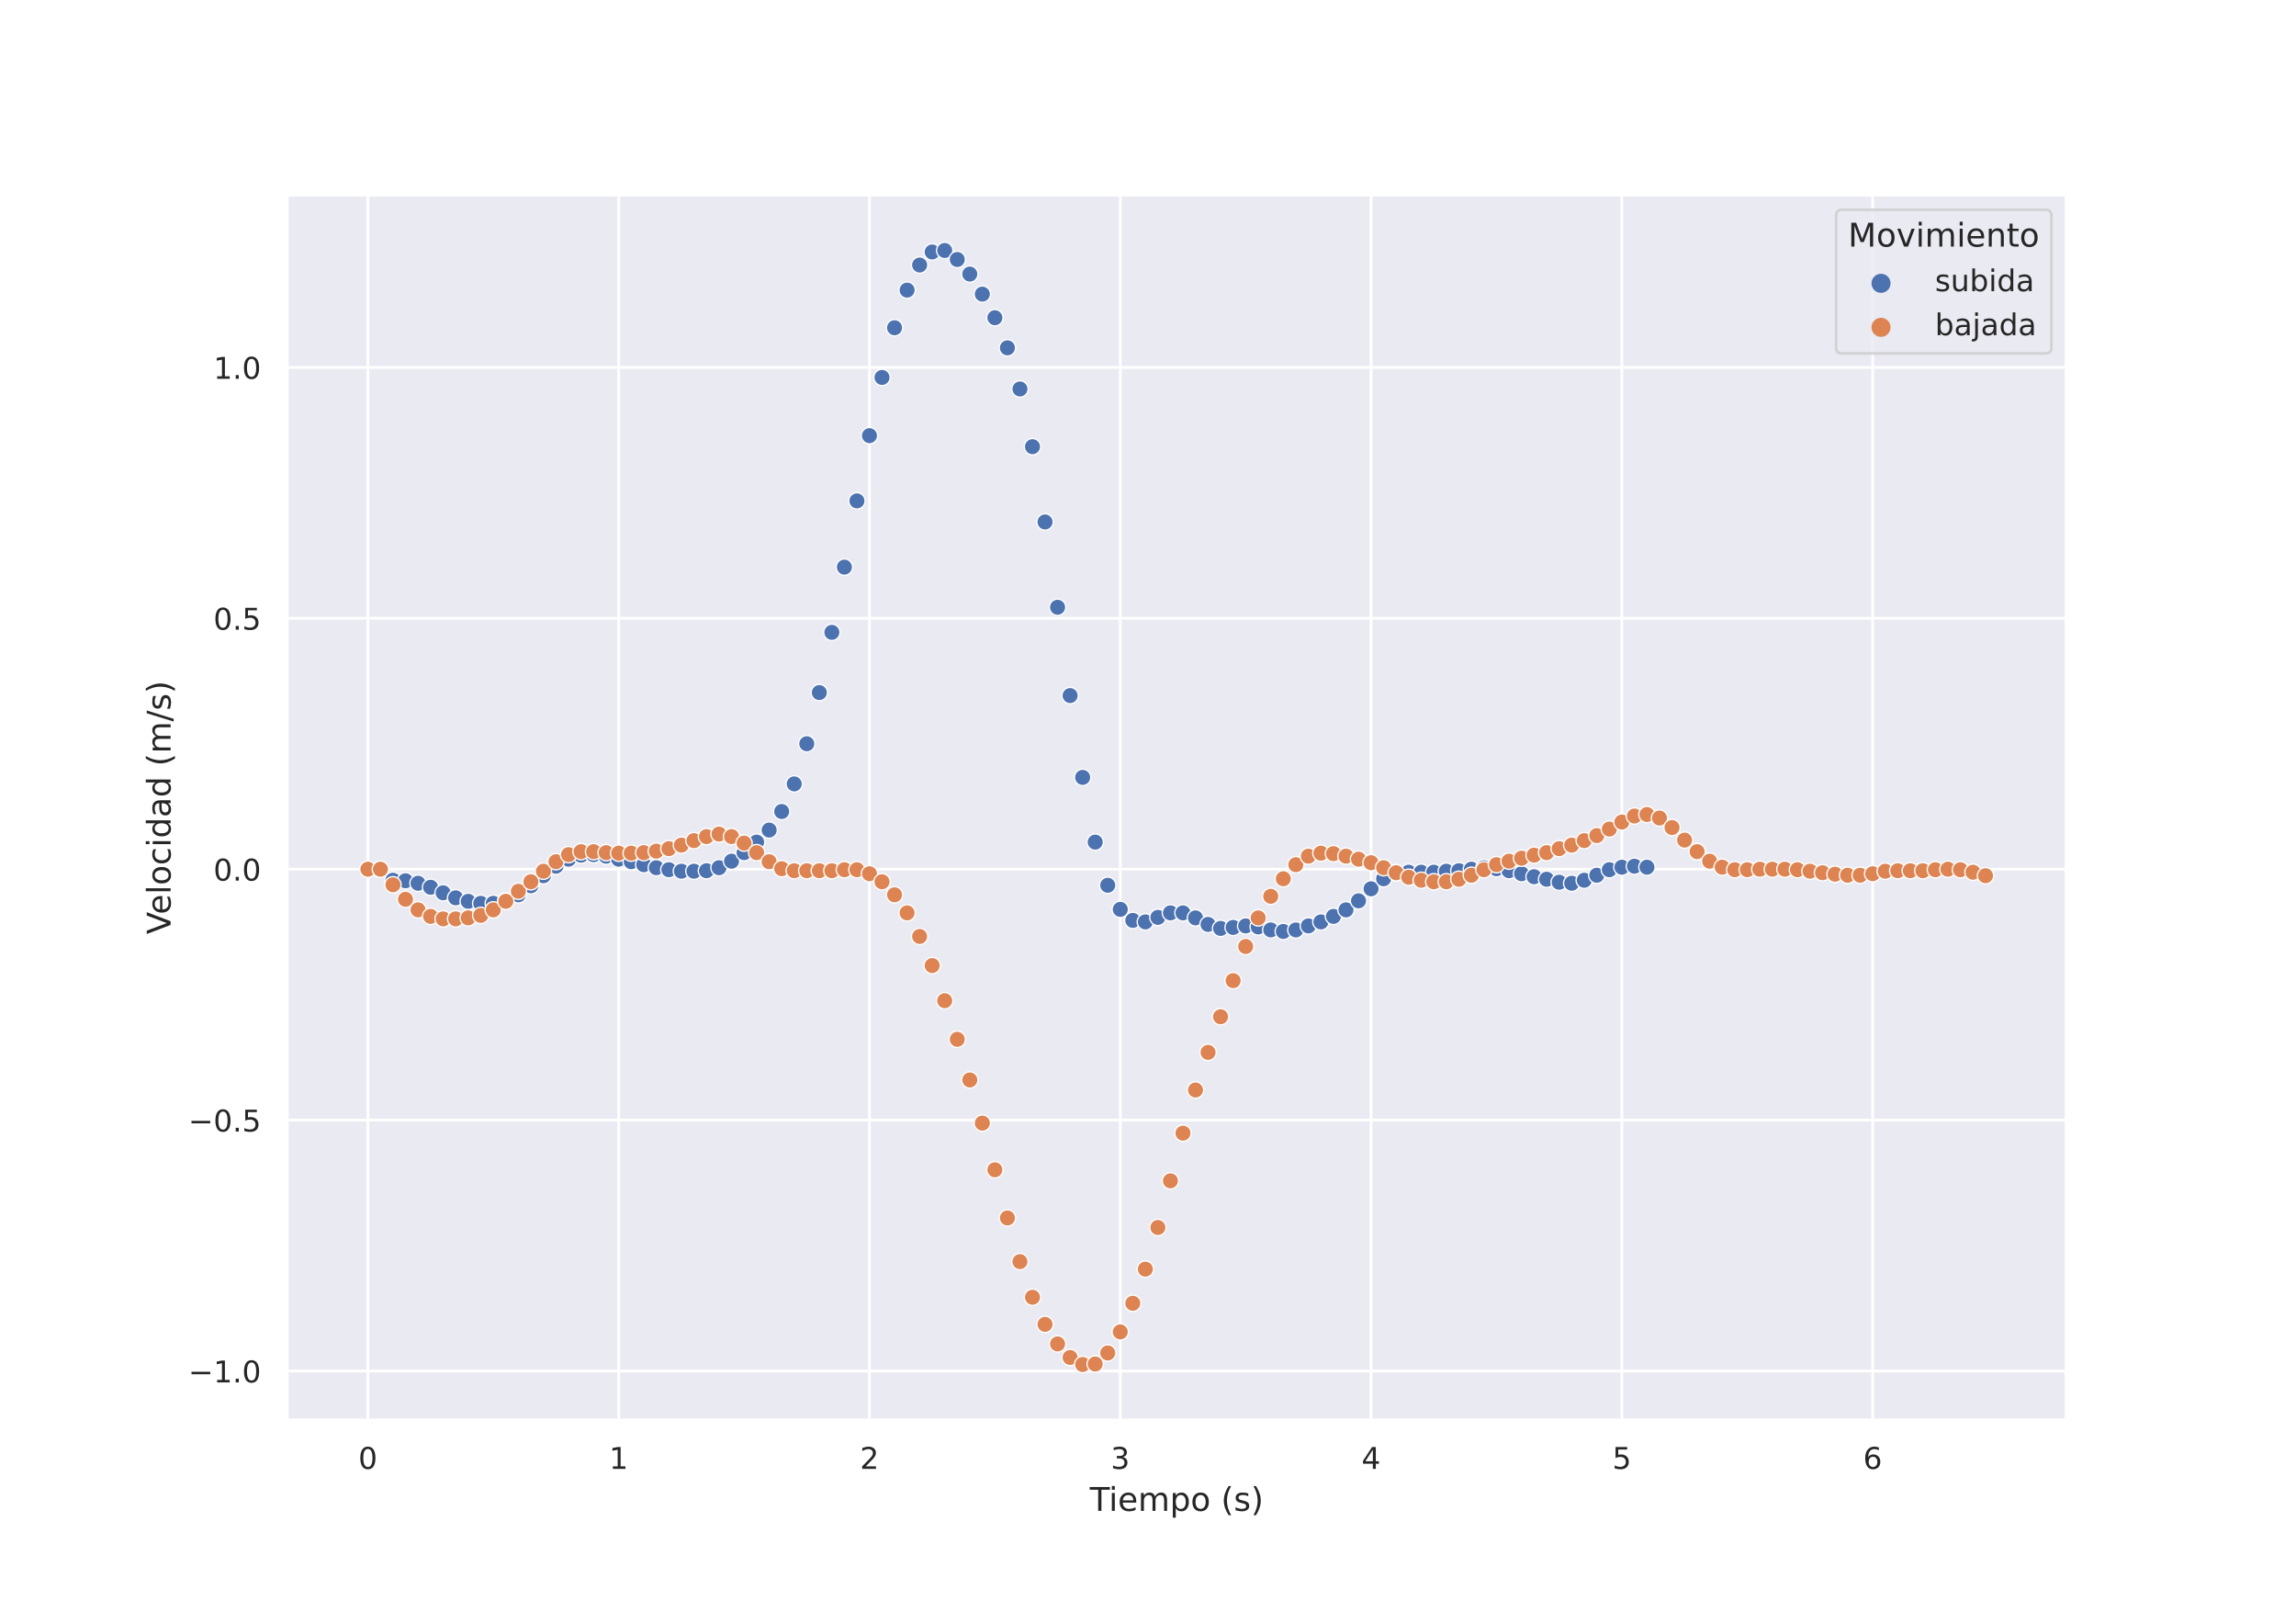 <?xml version="1.0" encoding="utf-8" standalone="no"?>
<!DOCTYPE svg PUBLIC "-//W3C//DTD SVG 1.1//EN"
  "http://www.w3.org/Graphics/SVG/1.1/DTD/svg11.dtd">
<!-- Created with matplotlib (https://matplotlib.org/) -->
<svg height="595.44pt" version="1.1" viewBox="0 0 842.4 595.44" width="842.4pt" xmlns="http://www.w3.org/2000/svg" xmlns:xlink="http://www.w3.org/1999/xlink">
 <defs>
  <style type="text/css">*{stroke-linecap:butt;stroke-linejoin:round;}</style>
 </defs>
 <g id="figure_1">
  <g id="patch_1">
   <path d="M 0 595.44 
L 842.4 595.44 
L 842.4 0 
L 0 0 
z
" style="fill:#ffffff;"/>
  </g>
  <g id="axes_1">
   <g id="patch_2">
    <path d="M 105.3 521.01 
L 758.16 521.01 
L 758.16 71.453 
L 105.3 71.453 
z
" style="fill:#eaeaf2;"/>
   </g>
   <g id="matplotlib.axis_1">
    <g id="xtick_1">
     <g id="line2d_1">
      <path clip-path="url(#pb5ae2d222f)" d="M 134.975 521.01 
L 134.975 71.453 
" style="fill:none;stroke:#ffffff;stroke-linecap:round;"/>
     </g>
     <g id="text_1">
      <!-- 0 -->
      <g style="fill:#262626;" transform="translate(131.476 538.868)scale(0.11 -0.11)">
       <defs>
        <path d="M 31.781 66.406 
Q 24.172 66.406 20.328 58.906 
Q 16.5 51.422 16.5 36.375 
Q 16.5 21.391 20.328 13.891 
Q 24.172 6.391 31.781 6.391 
Q 39.453 6.391 43.281 13.891 
Q 47.125 21.391 47.125 36.375 
Q 47.125 51.422 43.281 58.906 
Q 39.453 66.406 31.781 66.406 
z
M 31.781 74.219 
Q 44.047 74.219 50.516 64.516 
Q 56.984 54.828 56.984 36.375 
Q 56.984 17.969 50.516 8.266 
Q 44.047 -1.422 31.781 -1.422 
Q 19.531 -1.422 13.062 8.266 
Q 6.594 17.969 6.594 36.375 
Q 6.594 54.828 13.062 64.516 
Q 19.531 74.219 31.781 74.219 
z
" id="DejaVuSans-48"/>
       </defs>
       <use xlink:href="#DejaVuSans-48"/>
      </g>
     </g>
    </g>
    <g id="xtick_2">
     <g id="line2d_2">
      <path clip-path="url(#pb5ae2d222f)" d="M 226.992 521.01 
L 226.992 71.453 
" style="fill:none;stroke:#ffffff;stroke-linecap:round;"/>
     </g>
     <g id="text_2">
      <!-- 1 -->
      <g style="fill:#262626;" transform="translate(223.493 538.868)scale(0.11 -0.11)">
       <defs>
        <path d="M 12.406 8.297 
L 28.516 8.297 
L 28.516 63.922 
L 10.984 60.406 
L 10.984 69.391 
L 28.422 72.906 
L 38.281 72.906 
L 38.281 8.297 
L 54.391 8.297 
L 54.391 0 
L 12.406 0 
z
" id="DejaVuSans-49"/>
       </defs>
       <use xlink:href="#DejaVuSans-49"/>
      </g>
     </g>
    </g>
    <g id="xtick_3">
     <g id="line2d_3">
      <path clip-path="url(#pb5ae2d222f)" d="M 319.009 521.01 
L 319.009 71.453 
" style="fill:none;stroke:#ffffff;stroke-linecap:round;"/>
     </g>
     <g id="text_3">
      <!-- 2 -->
      <g style="fill:#262626;" transform="translate(315.51 538.868)scale(0.11 -0.11)">
       <defs>
        <path d="M 19.188 8.297 
L 53.609 8.297 
L 53.609 0 
L 7.328 0 
L 7.328 8.297 
Q 12.938 14.109 22.625 23.891 
Q 32.328 33.688 34.812 36.531 
Q 39.547 41.844 41.422 45.531 
Q 43.312 49.219 43.312 52.781 
Q 43.312 58.594 39.234 62.25 
Q 35.156 65.922 28.609 65.922 
Q 23.969 65.922 18.812 64.312 
Q 13.672 62.703 7.812 59.422 
L 7.812 69.391 
Q 13.766 71.781 18.938 73 
Q 24.125 74.219 28.422 74.219 
Q 39.75 74.219 46.484 68.547 
Q 53.219 62.891 53.219 53.422 
Q 53.219 48.922 51.531 44.891 
Q 49.859 40.875 45.406 35.406 
Q 44.188 33.984 37.641 27.219 
Q 31.109 20.453 19.188 8.297 
z
" id="DejaVuSans-50"/>
       </defs>
       <use xlink:href="#DejaVuSans-50"/>
      </g>
     </g>
    </g>
    <g id="xtick_4">
     <g id="line2d_4">
      <path clip-path="url(#pb5ae2d222f)" d="M 411.026 521.01 
L 411.026 71.453 
" style="fill:none;stroke:#ffffff;stroke-linecap:round;"/>
     </g>
     <g id="text_4">
      <!-- 3 -->
      <g style="fill:#262626;" transform="translate(407.527 538.868)scale(0.11 -0.11)">
       <defs>
        <path d="M 40.578 39.312 
Q 47.656 37.797 51.625 33 
Q 55.609 28.219 55.609 21.188 
Q 55.609 10.406 48.188 4.484 
Q 40.766 -1.422 27.094 -1.422 
Q 22.516 -1.422 17.656 -0.516 
Q 12.797 0.391 7.625 2.203 
L 7.625 11.719 
Q 11.719 9.328 16.594 8.109 
Q 21.484 6.891 26.812 6.891 
Q 36.078 6.891 40.938 10.547 
Q 45.797 14.203 45.797 21.188 
Q 45.797 27.641 41.281 31.266 
Q 36.766 34.906 28.719 34.906 
L 20.219 34.906 
L 20.219 43.016 
L 29.109 43.016 
Q 36.375 43.016 40.234 45.922 
Q 44.094 48.828 44.094 54.297 
Q 44.094 59.906 40.109 62.906 
Q 36.141 65.922 28.719 65.922 
Q 24.656 65.922 20.016 65.031 
Q 15.375 64.156 9.812 62.312 
L 9.812 71.094 
Q 15.438 72.656 20.344 73.438 
Q 25.25 74.219 29.594 74.219 
Q 40.828 74.219 47.359 69.109 
Q 53.906 64.016 53.906 55.328 
Q 53.906 49.266 50.438 45.094 
Q 46.969 40.922 40.578 39.312 
z
" id="DejaVuSans-51"/>
       </defs>
       <use xlink:href="#DejaVuSans-51"/>
      </g>
     </g>
    </g>
    <g id="xtick_5">
     <g id="line2d_5">
      <path clip-path="url(#pb5ae2d222f)" d="M 503.043 521.01 
L 503.043 71.453 
" style="fill:none;stroke:#ffffff;stroke-linecap:round;"/>
     </g>
     <g id="text_5">
      <!-- 4 -->
      <g style="fill:#262626;" transform="translate(499.544 538.868)scale(0.11 -0.11)">
       <defs>
        <path d="M 37.797 64.312 
L 12.891 25.391 
L 37.797 25.391 
z
M 35.203 72.906 
L 47.609 72.906 
L 47.609 25.391 
L 58.016 25.391 
L 58.016 17.188 
L 47.609 17.188 
L 47.609 0 
L 37.797 0 
L 37.797 17.188 
L 4.891 17.188 
L 4.891 26.703 
z
" id="DejaVuSans-52"/>
       </defs>
       <use xlink:href="#DejaVuSans-52"/>
      </g>
     </g>
    </g>
    <g id="xtick_6">
     <g id="line2d_6">
      <path clip-path="url(#pb5ae2d222f)" d="M 595.06 521.01 
L 595.06 71.453 
" style="fill:none;stroke:#ffffff;stroke-linecap:round;"/>
     </g>
     <g id="text_6">
      <!-- 5 -->
      <g style="fill:#262626;" transform="translate(591.561 538.868)scale(0.11 -0.11)">
       <defs>
        <path d="M 10.797 72.906 
L 49.516 72.906 
L 49.516 64.594 
L 19.828 64.594 
L 19.828 46.734 
Q 21.969 47.469 24.109 47.828 
Q 26.266 48.188 28.422 48.188 
Q 40.625 48.188 47.75 41.5 
Q 54.891 34.812 54.891 23.391 
Q 54.891 11.625 47.562 5.094 
Q 40.234 -1.422 26.906 -1.422 
Q 22.312 -1.422 17.547 -0.641 
Q 12.797 0.141 7.719 1.703 
L 7.719 11.625 
Q 12.109 9.234 16.797 8.062 
Q 21.484 6.891 26.703 6.891 
Q 35.156 6.891 40.078 11.328 
Q 45.016 15.766 45.016 23.391 
Q 45.016 31 40.078 35.438 
Q 35.156 39.891 26.703 39.891 
Q 22.75 39.891 18.812 39.016 
Q 14.891 38.141 10.797 36.281 
z
" id="DejaVuSans-53"/>
       </defs>
       <use xlink:href="#DejaVuSans-53"/>
      </g>
     </g>
    </g>
    <g id="xtick_7">
     <g id="line2d_7">
      <path clip-path="url(#pb5ae2d222f)" d="M 687.077 521.01 
L 687.077 71.453 
" style="fill:none;stroke:#ffffff;stroke-linecap:round;"/>
     </g>
     <g id="text_7">
      <!-- 6 -->
      <g style="fill:#262626;" transform="translate(683.578 538.868)scale(0.11 -0.11)">
       <defs>
        <path d="M 33.016 40.375 
Q 26.375 40.375 22.484 35.828 
Q 18.609 31.297 18.609 23.391 
Q 18.609 15.531 22.484 10.953 
Q 26.375 6.391 33.016 6.391 
Q 39.656 6.391 43.531 10.953 
Q 47.406 15.531 47.406 23.391 
Q 47.406 31.297 43.531 35.828 
Q 39.656 40.375 33.016 40.375 
z
M 52.594 71.297 
L 52.594 62.312 
Q 48.875 64.062 45.094 64.984 
Q 41.312 65.922 37.594 65.922 
Q 27.828 65.922 22.672 59.328 
Q 17.531 52.734 16.797 39.406 
Q 19.672 43.656 24.016 45.922 
Q 28.375 48.188 33.594 48.188 
Q 44.578 48.188 50.953 41.516 
Q 57.328 34.859 57.328 23.391 
Q 57.328 12.156 50.688 5.359 
Q 44.047 -1.422 33.016 -1.422 
Q 20.359 -1.422 13.672 8.266 
Q 6.984 17.969 6.984 36.375 
Q 6.984 53.656 15.188 63.938 
Q 23.391 74.219 37.203 74.219 
Q 40.922 74.219 44.703 73.484 
Q 48.484 72.75 52.594 71.297 
z
" id="DejaVuSans-54"/>
       </defs>
       <use xlink:href="#DejaVuSans-54"/>
      </g>
     </g>
    </g>
    <g id="text_8">
     <!-- Tiempo (s) -->
     <g style="fill:#262626;" transform="translate(399.855 554.274)scale(0.12 -0.12)">
      <defs>
       <path d="M -0.297 72.906 
L 61.375 72.906 
L 61.375 64.594 
L 35.5 64.594 
L 35.5 0 
L 25.594 0 
L 25.594 64.594 
L -0.297 64.594 
z
" id="DejaVuSans-84"/>
       <path d="M 9.422 54.688 
L 18.406 54.688 
L 18.406 0 
L 9.422 0 
z
M 9.422 75.984 
L 18.406 75.984 
L 18.406 64.594 
L 9.422 64.594 
z
" id="DejaVuSans-105"/>
       <path d="M 56.203 29.594 
L 56.203 25.203 
L 14.891 25.203 
Q 15.484 15.922 20.484 11.062 
Q 25.484 6.203 34.422 6.203 
Q 39.594 6.203 44.453 7.469 
Q 49.312 8.734 54.109 11.281 
L 54.109 2.781 
Q 49.266 0.734 44.188 -0.344 
Q 39.109 -1.422 33.891 -1.422 
Q 20.797 -1.422 13.156 6.188 
Q 5.516 13.812 5.516 26.812 
Q 5.516 40.234 12.766 48.109 
Q 20.016 56 32.328 56 
Q 43.359 56 49.781 48.891 
Q 56.203 41.797 56.203 29.594 
z
M 47.219 32.234 
Q 47.125 39.594 43.094 43.984 
Q 39.062 48.391 32.422 48.391 
Q 24.906 48.391 20.391 44.141 
Q 15.875 39.891 15.188 32.172 
z
" id="DejaVuSans-101"/>
       <path d="M 52 44.188 
Q 55.375 50.25 60.062 53.125 
Q 64.75 56 71.094 56 
Q 79.641 56 84.281 50.016 
Q 88.922 44.047 88.922 33.016 
L 88.922 0 
L 79.891 0 
L 79.891 32.719 
Q 79.891 40.578 77.094 44.375 
Q 74.312 48.188 68.609 48.188 
Q 61.625 48.188 57.562 43.547 
Q 53.516 38.922 53.516 30.906 
L 53.516 0 
L 44.484 0 
L 44.484 32.719 
Q 44.484 40.625 41.703 44.406 
Q 38.922 48.188 33.109 48.188 
Q 26.219 48.188 22.156 43.531 
Q 18.109 38.875 18.109 30.906 
L 18.109 0 
L 9.078 0 
L 9.078 54.688 
L 18.109 54.688 
L 18.109 46.188 
Q 21.188 51.219 25.484 53.609 
Q 29.781 56 35.688 56 
Q 41.656 56 45.828 52.969 
Q 50 49.953 52 44.188 
z
" id="DejaVuSans-109"/>
       <path d="M 18.109 8.203 
L 18.109 -20.797 
L 9.078 -20.797 
L 9.078 54.688 
L 18.109 54.688 
L 18.109 46.391 
Q 20.953 51.266 25.266 53.625 
Q 29.594 56 35.594 56 
Q 45.562 56 51.781 48.094 
Q 58.016 40.188 58.016 27.297 
Q 58.016 14.406 51.781 6.484 
Q 45.562 -1.422 35.594 -1.422 
Q 29.594 -1.422 25.266 0.953 
Q 20.953 3.328 18.109 8.203 
z
M 48.688 27.297 
Q 48.688 37.203 44.609 42.844 
Q 40.531 48.484 33.406 48.484 
Q 26.266 48.484 22.188 42.844 
Q 18.109 37.203 18.109 27.297 
Q 18.109 17.391 22.188 11.75 
Q 26.266 6.109 33.406 6.109 
Q 40.531 6.109 44.609 11.75 
Q 48.688 17.391 48.688 27.297 
z
" id="DejaVuSans-112"/>
       <path d="M 30.609 48.391 
Q 23.391 48.391 19.188 42.75 
Q 14.984 37.109 14.984 27.297 
Q 14.984 17.484 19.156 11.844 
Q 23.344 6.203 30.609 6.203 
Q 37.797 6.203 41.984 11.859 
Q 46.188 17.531 46.188 27.297 
Q 46.188 37.016 41.984 42.703 
Q 37.797 48.391 30.609 48.391 
z
M 30.609 56 
Q 42.328 56 49.016 48.375 
Q 55.719 40.766 55.719 27.297 
Q 55.719 13.875 49.016 6.219 
Q 42.328 -1.422 30.609 -1.422 
Q 18.844 -1.422 12.172 6.219 
Q 5.516 13.875 5.516 27.297 
Q 5.516 40.766 12.172 48.375 
Q 18.844 56 30.609 56 
z
" id="DejaVuSans-111"/>
       <path id="DejaVuSans-32"/>
       <path d="M 31 75.875 
Q 24.469 64.656 21.281 53.656 
Q 18.109 42.672 18.109 31.391 
Q 18.109 20.125 21.312 9.062 
Q 24.516 -2 31 -13.188 
L 23.188 -13.188 
Q 15.875 -1.703 12.234 9.375 
Q 8.594 20.453 8.594 31.391 
Q 8.594 42.281 12.203 53.312 
Q 15.828 64.359 23.188 75.875 
z
" id="DejaVuSans-40"/>
       <path d="M 44.281 53.078 
L 44.281 44.578 
Q 40.484 46.531 36.375 47.5 
Q 32.281 48.484 27.875 48.484 
Q 21.188 48.484 17.844 46.438 
Q 14.5 44.391 14.5 40.281 
Q 14.5 37.156 16.891 35.375 
Q 19.281 33.594 26.516 31.984 
L 29.594 31.297 
Q 39.156 29.25 43.188 25.516 
Q 47.219 21.781 47.219 15.094 
Q 47.219 7.469 41.188 3.016 
Q 35.156 -1.422 24.609 -1.422 
Q 20.219 -1.422 15.453 -0.562 
Q 10.688 0.297 5.422 2 
L 5.422 11.281 
Q 10.406 8.688 15.234 7.391 
Q 20.062 6.109 24.812 6.109 
Q 31.156 6.109 34.562 8.281 
Q 37.984 10.453 37.984 14.406 
Q 37.984 18.062 35.516 20.016 
Q 33.062 21.969 24.703 23.781 
L 21.578 24.516 
Q 13.234 26.266 9.516 29.906 
Q 5.812 33.547 5.812 39.891 
Q 5.812 47.609 11.281 51.797 
Q 16.75 56 26.812 56 
Q 31.781 56 36.172 55.266 
Q 40.578 54.547 44.281 53.078 
z
" id="DejaVuSans-115"/>
       <path d="M 8.016 75.875 
L 15.828 75.875 
Q 23.141 64.359 26.781 53.312 
Q 30.422 42.281 30.422 31.391 
Q 30.422 20.453 26.781 9.375 
Q 23.141 -1.703 15.828 -13.188 
L 8.016 -13.188 
Q 14.5 -2 17.703 9.062 
Q 20.906 20.125 20.906 31.391 
Q 20.906 42.672 17.703 53.656 
Q 14.5 64.656 8.016 75.875 
z
" id="DejaVuSans-41"/>
      </defs>
      <use xlink:href="#DejaVuSans-84"/>
      <use x="57.959" xlink:href="#DejaVuSans-105"/>
      <use x="85.742" xlink:href="#DejaVuSans-101"/>
      <use x="147.266" xlink:href="#DejaVuSans-109"/>
      <use x="244.678" xlink:href="#DejaVuSans-112"/>
      <use x="308.154" xlink:href="#DejaVuSans-111"/>
      <use x="369.336" xlink:href="#DejaVuSans-32"/>
      <use x="401.123" xlink:href="#DejaVuSans-40"/>
      <use x="440.137" xlink:href="#DejaVuSans-115"/>
      <use x="492.236" xlink:href="#DejaVuSans-41"/>
     </g>
    </g>
   </g>
   <g id="matplotlib.axis_2">
    <g id="ytick_1">
     <g id="line2d_8">
      <path clip-path="url(#pb5ae2d222f)" d="M 105.3 502.969 
L 758.16 502.969 
" style="fill:none;stroke:#ffffff;stroke-linecap:round;"/>
     </g>
     <g id="text_9">
      <!-- −1.0 -->
      <g style="fill:#262626;" transform="translate(69.089 507.148)scale(0.11 -0.11)">
       <defs>
        <path d="M 10.594 35.5 
L 73.188 35.5 
L 73.188 27.203 
L 10.594 27.203 
z
" id="DejaVuSans-8722"/>
        <path d="M 10.688 12.406 
L 21 12.406 
L 21 0 
L 10.688 0 
z
" id="DejaVuSans-46"/>
       </defs>
       <use xlink:href="#DejaVuSans-8722"/>
       <use x="83.789" xlink:href="#DejaVuSans-49"/>
       <use x="147.412" xlink:href="#DejaVuSans-46"/>
       <use x="179.199" xlink:href="#DejaVuSans-48"/>
      </g>
     </g>
    </g>
    <g id="ytick_2">
     <g id="line2d_9">
      <path clip-path="url(#pb5ae2d222f)" d="M 105.3 410.922 
L 758.16 410.922 
" style="fill:none;stroke:#ffffff;stroke-linecap:round;"/>
     </g>
     <g id="text_10">
      <!-- −0.5 -->
      <g style="fill:#262626;" transform="translate(69.089 415.101)scale(0.11 -0.11)">
       <use xlink:href="#DejaVuSans-8722"/>
       <use x="83.789" xlink:href="#DejaVuSans-48"/>
       <use x="147.412" xlink:href="#DejaVuSans-46"/>
       <use x="179.199" xlink:href="#DejaVuSans-53"/>
      </g>
     </g>
    </g>
    <g id="ytick_3">
     <g id="line2d_10">
      <path clip-path="url(#pb5ae2d222f)" d="M 105.3 318.875 
L 758.16 318.875 
" style="fill:none;stroke:#ffffff;stroke-linecap:round;"/>
     </g>
     <g id="text_11">
      <!-- 0.0 -->
      <g style="fill:#262626;" transform="translate(78.307 323.054)scale(0.11 -0.11)">
       <use xlink:href="#DejaVuSans-48"/>
       <use x="63.623" xlink:href="#DejaVuSans-46"/>
       <use x="95.41" xlink:href="#DejaVuSans-48"/>
      </g>
     </g>
    </g>
    <g id="ytick_4">
     <g id="line2d_11">
      <path clip-path="url(#pb5ae2d222f)" d="M 105.3 226.828 
L 758.16 226.828 
" style="fill:none;stroke:#ffffff;stroke-linecap:round;"/>
     </g>
     <g id="text_12">
      <!-- 0.5 -->
      <g style="fill:#262626;" transform="translate(78.307 231.007)scale(0.11 -0.11)">
       <use xlink:href="#DejaVuSans-48"/>
       <use x="63.623" xlink:href="#DejaVuSans-46"/>
       <use x="95.41" xlink:href="#DejaVuSans-53"/>
      </g>
     </g>
    </g>
    <g id="ytick_5">
     <g id="line2d_12">
      <path clip-path="url(#pb5ae2d222f)" d="M 105.3 134.781 
L 758.16 134.781 
" style="fill:none;stroke:#ffffff;stroke-linecap:round;"/>
     </g>
     <g id="text_13">
      <!-- 1.0 -->
      <g style="fill:#262626;" transform="translate(78.307 138.96)scale(0.11 -0.11)">
       <use xlink:href="#DejaVuSans-49"/>
       <use x="63.623" xlink:href="#DejaVuSans-46"/>
       <use x="95.41" xlink:href="#DejaVuSans-48"/>
      </g>
     </g>
    </g>
    <g id="text_14">
     <!-- Velocidad (m/s) -->
     <g style="fill:#262626;" transform="translate(62.593 342.742)rotate(-90)scale(0.12 -0.12)">
      <defs>
       <path d="M 28.609 0 
L 0.781 72.906 
L 11.078 72.906 
L 34.188 11.531 
L 57.328 72.906 
L 67.578 72.906 
L 39.797 0 
z
" id="DejaVuSans-86"/>
       <path d="M 9.422 75.984 
L 18.406 75.984 
L 18.406 0 
L 9.422 0 
z
" id="DejaVuSans-108"/>
       <path d="M 48.781 52.594 
L 48.781 44.188 
Q 44.969 46.297 41.141 47.344 
Q 37.312 48.391 33.406 48.391 
Q 24.656 48.391 19.812 42.844 
Q 14.984 37.312 14.984 27.297 
Q 14.984 17.281 19.812 11.734 
Q 24.656 6.203 33.406 6.203 
Q 37.312 6.203 41.141 7.25 
Q 44.969 8.297 48.781 10.406 
L 48.781 2.094 
Q 45.016 0.344 40.984 -0.531 
Q 36.969 -1.422 32.422 -1.422 
Q 20.062 -1.422 12.781 6.344 
Q 5.516 14.109 5.516 27.297 
Q 5.516 40.672 12.859 48.328 
Q 20.219 56 33.016 56 
Q 37.156 56 41.109 55.141 
Q 45.062 54.297 48.781 52.594 
z
" id="DejaVuSans-99"/>
       <path d="M 45.406 46.391 
L 45.406 75.984 
L 54.391 75.984 
L 54.391 0 
L 45.406 0 
L 45.406 8.203 
Q 42.578 3.328 38.25 0.953 
Q 33.938 -1.422 27.875 -1.422 
Q 17.969 -1.422 11.734 6.484 
Q 5.516 14.406 5.516 27.297 
Q 5.516 40.188 11.734 48.094 
Q 17.969 56 27.875 56 
Q 33.938 56 38.25 53.625 
Q 42.578 51.266 45.406 46.391 
z
M 14.797 27.297 
Q 14.797 17.391 18.875 11.75 
Q 22.953 6.109 30.078 6.109 
Q 37.203 6.109 41.297 11.75 
Q 45.406 17.391 45.406 27.297 
Q 45.406 37.203 41.297 42.844 
Q 37.203 48.484 30.078 48.484 
Q 22.953 48.484 18.875 42.844 
Q 14.797 37.203 14.797 27.297 
z
" id="DejaVuSans-100"/>
       <path d="M 34.281 27.484 
Q 23.391 27.484 19.188 25 
Q 14.984 22.516 14.984 16.5 
Q 14.984 11.719 18.141 8.906 
Q 21.297 6.109 26.703 6.109 
Q 34.188 6.109 38.703 11.406 
Q 43.219 16.703 43.219 25.484 
L 43.219 27.484 
z
M 52.203 31.203 
L 52.203 0 
L 43.219 0 
L 43.219 8.297 
Q 40.141 3.328 35.547 0.953 
Q 30.953 -1.422 24.312 -1.422 
Q 15.922 -1.422 10.953 3.297 
Q 6 8.016 6 15.922 
Q 6 25.141 12.172 29.828 
Q 18.359 34.516 30.609 34.516 
L 43.219 34.516 
L 43.219 35.406 
Q 43.219 41.609 39.141 45 
Q 35.062 48.391 27.688 48.391 
Q 23 48.391 18.547 47.266 
Q 14.109 46.141 10.016 43.891 
L 10.016 52.203 
Q 14.938 54.109 19.578 55.047 
Q 24.219 56 28.609 56 
Q 40.484 56 46.344 49.844 
Q 52.203 43.703 52.203 31.203 
z
" id="DejaVuSans-97"/>
       <path d="M 25.391 72.906 
L 33.688 72.906 
L 8.297 -9.281 
L 0 -9.281 
z
" id="DejaVuSans-47"/>
      </defs>
      <use xlink:href="#DejaVuSans-86"/>
      <use x="60.658" xlink:href="#DejaVuSans-101"/>
      <use x="122.182" xlink:href="#DejaVuSans-108"/>
      <use x="149.965" xlink:href="#DejaVuSans-111"/>
      <use x="211.146" xlink:href="#DejaVuSans-99"/>
      <use x="266.127" xlink:href="#DejaVuSans-105"/>
      <use x="293.91" xlink:href="#DejaVuSans-100"/>
      <use x="357.387" xlink:href="#DejaVuSans-97"/>
      <use x="418.666" xlink:href="#DejaVuSans-100"/>
      <use x="482.143" xlink:href="#DejaVuSans-32"/>
      <use x="513.93" xlink:href="#DejaVuSans-40"/>
      <use x="552.943" xlink:href="#DejaVuSans-109"/>
      <use x="650.355" xlink:href="#DejaVuSans-47"/>
      <use x="684.047" xlink:href="#DejaVuSans-115"/>
      <use x="736.146" xlink:href="#DejaVuSans-41"/>
     </g>
    </g>
   </g>
   <g id="PathCollection_1">
    <defs>
     <path d="M 0 3 
C 0.796 3 1.559 2.684 2.121 2.121 
C 2.684 1.559 3 0.796 3 -0 
C 3 -0.796 2.684 -1.559 2.121 -2.121 
C 1.559 -2.684 0.796 -3 0 -3 
C -0.796 -3 -1.559 -2.684 -2.121 -2.121 
C -2.684 -1.559 -3 -0.796 -3 0 
C -3 0.796 -2.684 1.559 -2.121 2.121 
C -1.559 2.684 -0.796 3 0 3 
z
" id="C0_0_4199a4f872"/>
    </defs>
    <g clip-path="url(#pb5ae2d222f)">
     <use style="fill:#4c72b0;stroke:#ffffff;stroke-width:0.48;" x="134.975" xlink:href="#C0_0_4199a4f872" y="318.875"/>
    </g>
    <g clip-path="url(#pb5ae2d222f)">
     <use style="fill:#4c72b0;stroke:#ffffff;stroke-width:0.48;" x="139.576" xlink:href="#C0_0_4199a4f872" y="318.875"/>
    </g>
    <g clip-path="url(#pb5ae2d222f)">
     <use style="fill:#4c72b0;stroke:#ffffff;stroke-width:0.48;" x="144.177" xlink:href="#C0_0_4199a4f872" y="322.925"/>
    </g>
    <g clip-path="url(#pb5ae2d222f)">
     <use style="fill:#4c72b0;stroke:#ffffff;stroke-width:0.48;" x="148.778" xlink:href="#C0_0_4199a4f872" y="323.109"/>
    </g>
    <g clip-path="url(#pb5ae2d222f)">
     <use style="fill:#4c72b0;stroke:#ffffff;stroke-width:0.48;" x="153.379" xlink:href="#C0_0_4199a4f872" y="324.03"/>
    </g>
    <g clip-path="url(#pb5ae2d222f)">
     <use style="fill:#4c72b0;stroke:#ffffff;stroke-width:0.48;" x="157.98" xlink:href="#C0_0_4199a4f872" y="325.502"/>
    </g>
    <g clip-path="url(#pb5ae2d222f)">
     <use style="fill:#4c72b0;stroke:#ffffff;stroke-width:0.48;" x="162.581" xlink:href="#C0_0_4199a4f872" y="327.527"/>
    </g>
    <g clip-path="url(#pb5ae2d222f)">
     <use style="fill:#4c72b0;stroke:#ffffff;stroke-width:0.48;" x="167.181" xlink:href="#C0_0_4199a4f872" y="329.368"/>
    </g>
    <g clip-path="url(#pb5ae2d222f)">
     <use style="fill:#4c72b0;stroke:#ffffff;stroke-width:0.48;" x="171.782" xlink:href="#C0_0_4199a4f872" y="330.657"/>
    </g>
    <g clip-path="url(#pb5ae2d222f)">
     <use style="fill:#4c72b0;stroke:#ffffff;stroke-width:0.48;" x="176.383" xlink:href="#C0_0_4199a4f872" y="331.393"/>
    </g>
    <g clip-path="url(#pb5ae2d222f)">
     <use style="fill:#4c72b0;stroke:#ffffff;stroke-width:0.48;" x="180.984" xlink:href="#C0_0_4199a4f872" y="331.393"/>
    </g>
    <g clip-path="url(#pb5ae2d222f)">
     <use style="fill:#4c72b0;stroke:#ffffff;stroke-width:0.48;" x="185.585" xlink:href="#C0_0_4199a4f872" y="330.473"/>
    </g>
    <g clip-path="url(#pb5ae2d222f)">
     <use style="fill:#4c72b0;stroke:#ffffff;stroke-width:0.48;" x="190.186" xlink:href="#C0_0_4199a4f872" y="328.264"/>
    </g>
    <g clip-path="url(#pb5ae2d222f)">
     <use style="fill:#4c72b0;stroke:#ffffff;stroke-width:0.48;" x="194.786" xlink:href="#C0_0_4199a4f872" y="324.95"/>
    </g>
    <g clip-path="url(#pb5ae2d222f)">
     <use style="fill:#4c72b0;stroke:#ffffff;stroke-width:0.48;" x="199.387" xlink:href="#C0_0_4199a4f872" y="321.268"/>
    </g>
    <g clip-path="url(#pb5ae2d222f)">
     <use style="fill:#4c72b0;stroke:#ffffff;stroke-width:0.48;" x="203.988" xlink:href="#C0_0_4199a4f872" y="317.77"/>
    </g>
    <g clip-path="url(#pb5ae2d222f)">
     <use style="fill:#4c72b0;stroke:#ffffff;stroke-width:0.48;" x="208.589" xlink:href="#C0_0_4199a4f872" y="315.193"/>
    </g>
    <g clip-path="url(#pb5ae2d222f)">
     <use style="fill:#4c72b0;stroke:#ffffff;stroke-width:0.48;" x="213.19" xlink:href="#C0_0_4199a4f872" y="313.72"/>
    </g>
    <g clip-path="url(#pb5ae2d222f)">
     <use style="fill:#4c72b0;stroke:#ffffff;stroke-width:0.48;" x="217.791" xlink:href="#C0_0_4199a4f872" y="313.536"/>
    </g>
    <g clip-path="url(#pb5ae2d222f)">
     <use style="fill:#4c72b0;stroke:#ffffff;stroke-width:0.48;" x="222.392" xlink:href="#C0_0_4199a4f872" y="314.089"/>
    </g>
    <g clip-path="url(#pb5ae2d222f)">
     <use style="fill:#4c72b0;stroke:#ffffff;stroke-width:0.48;" x="226.992" xlink:href="#C0_0_4199a4f872" y="315.193"/>
    </g>
    <g clip-path="url(#pb5ae2d222f)">
     <use style="fill:#4c72b0;stroke:#ffffff;stroke-width:0.48;" x="231.593" xlink:href="#C0_0_4199a4f872" y="316.114"/>
    </g>
    <g clip-path="url(#pb5ae2d222f)">
     <use style="fill:#4c72b0;stroke:#ffffff;stroke-width:0.48;" x="236.194" xlink:href="#C0_0_4199a4f872" y="317.218"/>
    </g>
    <g clip-path="url(#pb5ae2d222f)">
     <use style="fill:#4c72b0;stroke:#ffffff;stroke-width:0.48;" x="240.795" xlink:href="#C0_0_4199a4f872" y="318.323"/>
    </g>
    <g clip-path="url(#pb5ae2d222f)">
     <use style="fill:#4c72b0;stroke:#ffffff;stroke-width:0.48;" x="245.396" xlink:href="#C0_0_4199a4f872" y="319.059"/>
    </g>
    <g clip-path="url(#pb5ae2d222f)">
     <use style="fill:#4c72b0;stroke:#ffffff;stroke-width:0.48;" x="249.997" xlink:href="#C0_0_4199a4f872" y="319.611"/>
    </g>
    <g clip-path="url(#pb5ae2d222f)">
     <use style="fill:#4c72b0;stroke:#ffffff;stroke-width:0.48;" x="254.597" xlink:href="#C0_0_4199a4f872" y="319.611"/>
    </g>
    <g clip-path="url(#pb5ae2d222f)">
     <use style="fill:#4c72b0;stroke:#ffffff;stroke-width:0.48;" x="259.198" xlink:href="#C0_0_4199a4f872" y="319.427"/>
    </g>
    <g clip-path="url(#pb5ae2d222f)">
     <use style="fill:#4c72b0;stroke:#ffffff;stroke-width:0.48;" x="263.799" xlink:href="#C0_0_4199a4f872" y="318.323"/>
    </g>
    <g clip-path="url(#pb5ae2d222f)">
     <use style="fill:#4c72b0;stroke:#ffffff;stroke-width:0.48;" x="268.4" xlink:href="#C0_0_4199a4f872" y="315.929"/>
    </g>
    <g clip-path="url(#pb5ae2d222f)">
     <use style="fill:#4c72b0;stroke:#ffffff;stroke-width:0.48;" x="273.001" xlink:href="#C0_0_4199a4f872" y="312.8"/>
    </g>
    <g clip-path="url(#pb5ae2d222f)">
     <use style="fill:#4c72b0;stroke:#ffffff;stroke-width:0.48;" x="277.602" xlink:href="#C0_0_4199a4f872" y="308.934"/>
    </g>
    <g clip-path="url(#pb5ae2d222f)">
     <use style="fill:#4c72b0;stroke:#ffffff;stroke-width:0.48;" x="282.203" xlink:href="#C0_0_4199a4f872" y="304.516"/>
    </g>
    <g clip-path="url(#pb5ae2d222f)">
     <use style="fill:#4c72b0;stroke:#ffffff;stroke-width:0.48;" x="286.803" xlink:href="#C0_0_4199a4f872" y="297.704"/>
    </g>
    <g clip-path="url(#pb5ae2d222f)">
     <use style="fill:#4c72b0;stroke:#ffffff;stroke-width:0.48;" x="291.404" xlink:href="#C0_0_4199a4f872" y="287.579"/>
    </g>
    <g clip-path="url(#pb5ae2d222f)">
     <use style="fill:#4c72b0;stroke:#ffffff;stroke-width:0.48;" x="296.005" xlink:href="#C0_0_4199a4f872" y="272.851"/>
    </g>
    <g clip-path="url(#pb5ae2d222f)">
     <use style="fill:#4c72b0;stroke:#ffffff;stroke-width:0.48;" x="300.606" xlink:href="#C0_0_4199a4f872" y="254.074"/>
    </g>
    <g clip-path="url(#pb5ae2d222f)">
     <use style="fill:#4c72b0;stroke:#ffffff;stroke-width:0.48;" x="305.207" xlink:href="#C0_0_4199a4f872" y="231.983"/>
    </g>
    <g clip-path="url(#pb5ae2d222f)">
     <use style="fill:#4c72b0;stroke:#ffffff;stroke-width:0.48;" x="309.808" xlink:href="#C0_0_4199a4f872" y="208.05"/>
    </g>
    <g clip-path="url(#pb5ae2d222f)">
     <use style="fill:#4c72b0;stroke:#ffffff;stroke-width:0.48;" x="314.408" xlink:href="#C0_0_4199a4f872" y="183.75"/>
    </g>
    <g clip-path="url(#pb5ae2d222f)">
     <use style="fill:#4c72b0;stroke:#ffffff;stroke-width:0.48;" x="319.009" xlink:href="#C0_0_4199a4f872" y="159.818"/>
    </g>
    <g clip-path="url(#pb5ae2d222f)">
     <use style="fill:#4c72b0;stroke:#ffffff;stroke-width:0.48;" x="323.61" xlink:href="#C0_0_4199a4f872" y="138.463"/>
    </g>
    <g clip-path="url(#pb5ae2d222f)">
     <use style="fill:#4c72b0;stroke:#ffffff;stroke-width:0.48;" x="328.211" xlink:href="#C0_0_4199a4f872" y="120.238"/>
    </g>
    <g clip-path="url(#pb5ae2d222f)">
     <use style="fill:#4c72b0;stroke:#ffffff;stroke-width:0.48;" x="332.812" xlink:href="#C0_0_4199a4f872" y="106.431"/>
    </g>
    <g clip-path="url(#pb5ae2d222f)">
     <use style="fill:#4c72b0;stroke:#ffffff;stroke-width:0.48;" x="337.413" xlink:href="#C0_0_4199a4f872" y="97.226"/>
    </g>
    <g clip-path="url(#pb5ae2d222f)">
     <use style="fill:#4c72b0;stroke:#ffffff;stroke-width:0.48;" x="342.014" xlink:href="#C0_0_4199a4f872" y="92.439"/>
    </g>
    <g clip-path="url(#pb5ae2d222f)">
     <use style="fill:#4c72b0;stroke:#ffffff;stroke-width:0.48;" x="346.614" xlink:href="#C0_0_4199a4f872" y="91.887"/>
    </g>
    <g clip-path="url(#pb5ae2d222f)">
     <use style="fill:#4c72b0;stroke:#ffffff;stroke-width:0.48;" x="351.215" xlink:href="#C0_0_4199a4f872" y="95.201"/>
    </g>
    <g clip-path="url(#pb5ae2d222f)">
     <use style="fill:#4c72b0;stroke:#ffffff;stroke-width:0.48;" x="355.816" xlink:href="#C0_0_4199a4f872" y="100.54"/>
    </g>
    <g clip-path="url(#pb5ae2d222f)">
     <use style="fill:#4c72b0;stroke:#ffffff;stroke-width:0.48;" x="360.417" xlink:href="#C0_0_4199a4f872" y="107.903"/>
    </g>
    <g clip-path="url(#pb5ae2d222f)">
     <use style="fill:#4c72b0;stroke:#ffffff;stroke-width:0.48;" x="365.018" xlink:href="#C0_0_4199a4f872" y="116.556"/>
    </g>
    <g clip-path="url(#pb5ae2d222f)">
     <use style="fill:#4c72b0;stroke:#ffffff;stroke-width:0.48;" x="369.619" xlink:href="#C0_0_4199a4f872" y="127.601"/>
    </g>
    <g clip-path="url(#pb5ae2d222f)">
     <use style="fill:#4c72b0;stroke:#ffffff;stroke-width:0.48;" x="374.219" xlink:href="#C0_0_4199a4f872" y="142.697"/>
    </g>
    <g clip-path="url(#pb5ae2d222f)">
     <use style="fill:#4c72b0;stroke:#ffffff;stroke-width:0.48;" x="378.82" xlink:href="#C0_0_4199a4f872" y="163.868"/>
    </g>
    <g clip-path="url(#pb5ae2d222f)">
     <use style="fill:#4c72b0;stroke:#ffffff;stroke-width:0.48;" x="383.421" xlink:href="#C0_0_4199a4f872" y="191.482"/>
    </g>
    <g clip-path="url(#pb5ae2d222f)">
     <use style="fill:#4c72b0;stroke:#ffffff;stroke-width:0.48;" x="388.022" xlink:href="#C0_0_4199a4f872" y="222.778"/>
    </g>
    <g clip-path="url(#pb5ae2d222f)">
     <use style="fill:#4c72b0;stroke:#ffffff;stroke-width:0.48;" x="392.623" xlink:href="#C0_0_4199a4f872" y="255.178"/>
    </g>
    <g clip-path="url(#pb5ae2d222f)">
     <use style="fill:#4c72b0;stroke:#ffffff;stroke-width:0.48;" x="397.224" xlink:href="#C0_0_4199a4f872" y="285.186"/>
    </g>
    <g clip-path="url(#pb5ae2d222f)">
     <use style="fill:#4c72b0;stroke:#ffffff;stroke-width:0.48;" x="401.825" xlink:href="#C0_0_4199a4f872" y="308.934"/>
    </g>
    <g clip-path="url(#pb5ae2d222f)">
     <use style="fill:#4c72b0;stroke:#ffffff;stroke-width:0.48;" x="406.425" xlink:href="#C0_0_4199a4f872" y="324.766"/>
    </g>
    <g clip-path="url(#pb5ae2d222f)">
     <use style="fill:#4c72b0;stroke:#ffffff;stroke-width:0.48;" x="411.026" xlink:href="#C0_0_4199a4f872" y="333.602"/>
    </g>
    <g clip-path="url(#pb5ae2d222f)">
     <use style="fill:#4c72b0;stroke:#ffffff;stroke-width:0.48;" x="415.627" xlink:href="#C0_0_4199a4f872" y="337.653"/>
    </g>
    <g clip-path="url(#pb5ae2d222f)">
     <use style="fill:#4c72b0;stroke:#ffffff;stroke-width:0.48;" x="420.228" xlink:href="#C0_0_4199a4f872" y="338.205"/>
    </g>
    <g clip-path="url(#pb5ae2d222f)">
     <use style="fill:#4c72b0;stroke:#ffffff;stroke-width:0.48;" x="424.829" xlink:href="#C0_0_4199a4f872" y="336.548"/>
    </g>
    <g clip-path="url(#pb5ae2d222f)">
     <use style="fill:#4c72b0;stroke:#ffffff;stroke-width:0.48;" x="429.43" xlink:href="#C0_0_4199a4f872" y="334.891"/>
    </g>
    <g clip-path="url(#pb5ae2d222f)">
     <use style="fill:#4c72b0;stroke:#ffffff;stroke-width:0.48;" x="434.03" xlink:href="#C0_0_4199a4f872" y="334.891"/>
    </g>
    <g clip-path="url(#pb5ae2d222f)">
     <use style="fill:#4c72b0;stroke:#ffffff;stroke-width:0.48;" x="438.631" xlink:href="#C0_0_4199a4f872" y="336.732"/>
    </g>
    <g clip-path="url(#pb5ae2d222f)">
     <use style="fill:#4c72b0;stroke:#ffffff;stroke-width:0.48;" x="443.232" xlink:href="#C0_0_4199a4f872" y="339.125"/>
    </g>
    <g clip-path="url(#pb5ae2d222f)">
     <use style="fill:#4c72b0;stroke:#ffffff;stroke-width:0.48;" x="447.833" xlink:href="#C0_0_4199a4f872" y="340.598"/>
    </g>
    <g clip-path="url(#pb5ae2d222f)">
     <use style="fill:#4c72b0;stroke:#ffffff;stroke-width:0.48;" x="452.434" xlink:href="#C0_0_4199a4f872" y="340.23"/>
    </g>
    <g clip-path="url(#pb5ae2d222f)">
     <use style="fill:#4c72b0;stroke:#ffffff;stroke-width:0.48;" x="457.035" xlink:href="#C0_0_4199a4f872" y="339.678"/>
    </g>
    <g clip-path="url(#pb5ae2d222f)">
     <use style="fill:#4c72b0;stroke:#ffffff;stroke-width:0.48;" x="461.635" xlink:href="#C0_0_4199a4f872" y="340.046"/>
    </g>
    <g clip-path="url(#pb5ae2d222f)">
     <use style="fill:#4c72b0;stroke:#ffffff;stroke-width:0.48;" x="466.236" xlink:href="#C0_0_4199a4f872" y="341.15"/>
    </g>
    <g clip-path="url(#pb5ae2d222f)">
     <use style="fill:#4c72b0;stroke:#ffffff;stroke-width:0.48;" x="470.837" xlink:href="#C0_0_4199a4f872" y="341.703"/>
    </g>
    <g clip-path="url(#pb5ae2d222f)">
     <use style="fill:#4c72b0;stroke:#ffffff;stroke-width:0.48;" x="475.438" xlink:href="#C0_0_4199a4f872" y="341.15"/>
    </g>
    <g clip-path="url(#pb5ae2d222f)">
     <use style="fill:#4c72b0;stroke:#ffffff;stroke-width:0.48;" x="480.039" xlink:href="#C0_0_4199a4f872" y="339.678"/>
    </g>
    <g clip-path="url(#pb5ae2d222f)">
     <use style="fill:#4c72b0;stroke:#ffffff;stroke-width:0.48;" x="484.64" xlink:href="#C0_0_4199a4f872" y="338.205"/>
    </g>
    <g clip-path="url(#pb5ae2d222f)">
     <use style="fill:#4c72b0;stroke:#ffffff;stroke-width:0.48;" x="489.241" xlink:href="#C0_0_4199a4f872" y="336.18"/>
    </g>
    <g clip-path="url(#pb5ae2d222f)">
     <use style="fill:#4c72b0;stroke:#ffffff;stroke-width:0.48;" x="493.841" xlink:href="#C0_0_4199a4f872" y="333.787"/>
    </g>
    <g clip-path="url(#pb5ae2d222f)">
     <use style="fill:#4c72b0;stroke:#ffffff;stroke-width:0.48;" x="498.442" xlink:href="#C0_0_4199a4f872" y="330.473"/>
    </g>
    <g clip-path="url(#pb5ae2d222f)">
     <use style="fill:#4c72b0;stroke:#ffffff;stroke-width:0.48;" x="503.043" xlink:href="#C0_0_4199a4f872" y="326.055"/>
    </g>
    <g clip-path="url(#pb5ae2d222f)">
     <use style="fill:#4c72b0;stroke:#ffffff;stroke-width:0.48;" x="507.644" xlink:href="#C0_0_4199a4f872" y="322.373"/>
    </g>
    <g clip-path="url(#pb5ae2d222f)">
     <use style="fill:#4c72b0;stroke:#ffffff;stroke-width:0.48;" x="512.245" xlink:href="#C0_0_4199a4f872" y="320.164"/>
    </g>
    <g clip-path="url(#pb5ae2d222f)">
     <use style="fill:#4c72b0;stroke:#ffffff;stroke-width:0.48;" x="516.846" xlink:href="#C0_0_4199a4f872" y="319.98"/>
    </g>
    <g clip-path="url(#pb5ae2d222f)">
     <use style="fill:#4c72b0;stroke:#ffffff;stroke-width:0.48;" x="521.446" xlink:href="#C0_0_4199a4f872" y="319.98"/>
    </g>
    <g clip-path="url(#pb5ae2d222f)">
     <use style="fill:#4c72b0;stroke:#ffffff;stroke-width:0.48;" x="526.047" xlink:href="#C0_0_4199a4f872" y="319.98"/>
    </g>
    <g clip-path="url(#pb5ae2d222f)">
     <use style="fill:#4c72b0;stroke:#ffffff;stroke-width:0.48;" x="530.648" xlink:href="#C0_0_4199a4f872" y="319.611"/>
    </g>
    <g clip-path="url(#pb5ae2d222f)">
     <use style="fill:#4c72b0;stroke:#ffffff;stroke-width:0.48;" x="535.249" xlink:href="#C0_0_4199a4f872" y="319.427"/>
    </g>
    <g clip-path="url(#pb5ae2d222f)">
     <use style="fill:#4c72b0;stroke:#ffffff;stroke-width:0.48;" x="539.85" xlink:href="#C0_0_4199a4f872" y="318.875"/>
    </g>
    <g clip-path="url(#pb5ae2d222f)">
     <use style="fill:#4c72b0;stroke:#ffffff;stroke-width:0.48;" x="544.451" xlink:href="#C0_0_4199a4f872" y="318.323"/>
    </g>
    <g clip-path="url(#pb5ae2d222f)">
     <use style="fill:#4c72b0;stroke:#ffffff;stroke-width:0.48;" x="549.052" xlink:href="#C0_0_4199a4f872" y="318.691"/>
    </g>
    <g clip-path="url(#pb5ae2d222f)">
     <use style="fill:#4c72b0;stroke:#ffffff;stroke-width:0.48;" x="553.652" xlink:href="#C0_0_4199a4f872" y="319.427"/>
    </g>
    <g clip-path="url(#pb5ae2d222f)">
     <use style="fill:#4c72b0;stroke:#ffffff;stroke-width:0.48;" x="558.253" xlink:href="#C0_0_4199a4f872" y="320.532"/>
    </g>
    <g clip-path="url(#pb5ae2d222f)">
     <use style="fill:#4c72b0;stroke:#ffffff;stroke-width:0.48;" x="562.854" xlink:href="#C0_0_4199a4f872" y="321.636"/>
    </g>
    <g clip-path="url(#pb5ae2d222f)">
     <use style="fill:#4c72b0;stroke:#ffffff;stroke-width:0.48;" x="567.455" xlink:href="#C0_0_4199a4f872" y="322.557"/>
    </g>
    <g clip-path="url(#pb5ae2d222f)">
     <use style="fill:#4c72b0;stroke:#ffffff;stroke-width:0.48;" x="572.056" xlink:href="#C0_0_4199a4f872" y="323.661"/>
    </g>
    <g clip-path="url(#pb5ae2d222f)">
     <use style="fill:#4c72b0;stroke:#ffffff;stroke-width:0.48;" x="576.657" xlink:href="#C0_0_4199a4f872" y="324.03"/>
    </g>
    <g clip-path="url(#pb5ae2d222f)">
     <use style="fill:#4c72b0;stroke:#ffffff;stroke-width:0.48;" x="581.257" xlink:href="#C0_0_4199a4f872" y="322.925"/>
    </g>
    <g clip-path="url(#pb5ae2d222f)">
     <use style="fill:#4c72b0;stroke:#ffffff;stroke-width:0.48;" x="585.858" xlink:href="#C0_0_4199a4f872" y="321.084"/>
    </g>
    <g clip-path="url(#pb5ae2d222f)">
     <use style="fill:#4c72b0;stroke:#ffffff;stroke-width:0.48;" x="590.459" xlink:href="#C0_0_4199a4f872" y="319.059"/>
    </g>
    <g clip-path="url(#pb5ae2d222f)">
     <use style="fill:#4c72b0;stroke:#ffffff;stroke-width:0.48;" x="595.06" xlink:href="#C0_0_4199a4f872" y="318.139"/>
    </g>
    <g clip-path="url(#pb5ae2d222f)">
     <use style="fill:#4c72b0;stroke:#ffffff;stroke-width:0.48;" x="599.661" xlink:href="#C0_0_4199a4f872" y="317.77"/>
    </g>
    <g clip-path="url(#pb5ae2d222f)">
     <use style="fill:#4c72b0;stroke:#ffffff;stroke-width:0.48;" x="604.262" xlink:href="#C0_0_4199a4f872" y="318.139"/>
    </g>
    <g clip-path="url(#pb5ae2d222f)">
     <use style="fill:#dd8452;stroke:#ffffff;stroke-width:0.48;" x="134.975" xlink:href="#C0_0_4199a4f872" y="318.875"/>
    </g>
    <g clip-path="url(#pb5ae2d222f)">
     <use style="fill:#dd8452;stroke:#ffffff;stroke-width:0.48;" x="139.576" xlink:href="#C0_0_4199a4f872" y="318.875"/>
    </g>
    <g clip-path="url(#pb5ae2d222f)">
     <use style="fill:#dd8452;stroke:#ffffff;stroke-width:0.48;" x="144.177" xlink:href="#C0_0_4199a4f872" y="324.582"/>
    </g>
    <g clip-path="url(#pb5ae2d222f)">
     <use style="fill:#dd8452;stroke:#ffffff;stroke-width:0.48;" x="148.778" xlink:href="#C0_0_4199a4f872" y="329.921"/>
    </g>
    <g clip-path="url(#pb5ae2d222f)">
     <use style="fill:#dd8452;stroke:#ffffff;stroke-width:0.48;" x="153.379" xlink:href="#C0_0_4199a4f872" y="333.787"/>
    </g>
    <g clip-path="url(#pb5ae2d222f)">
     <use style="fill:#dd8452;stroke:#ffffff;stroke-width:0.48;" x="157.98" xlink:href="#C0_0_4199a4f872" y="336.18"/>
    </g>
    <g clip-path="url(#pb5ae2d222f)">
     <use style="fill:#dd8452;stroke:#ffffff;stroke-width:0.48;" x="162.581" xlink:href="#C0_0_4199a4f872" y="337.1"/>
    </g>
    <g clip-path="url(#pb5ae2d222f)">
     <use style="fill:#dd8452;stroke:#ffffff;stroke-width:0.48;" x="167.181" xlink:href="#C0_0_4199a4f872" y="337.1"/>
    </g>
    <g clip-path="url(#pb5ae2d222f)">
     <use style="fill:#dd8452;stroke:#ffffff;stroke-width:0.48;" x="171.782" xlink:href="#C0_0_4199a4f872" y="336.732"/>
    </g>
    <g clip-path="url(#pb5ae2d222f)">
     <use style="fill:#dd8452;stroke:#ffffff;stroke-width:0.48;" x="176.383" xlink:href="#C0_0_4199a4f872" y="335.812"/>
    </g>
    <g clip-path="url(#pb5ae2d222f)">
     <use style="fill:#dd8452;stroke:#ffffff;stroke-width:0.48;" x="180.984" xlink:href="#C0_0_4199a4f872" y="333.787"/>
    </g>
    <g clip-path="url(#pb5ae2d222f)">
     <use style="fill:#dd8452;stroke:#ffffff;stroke-width:0.48;" x="185.585" xlink:href="#C0_0_4199a4f872" y="330.657"/>
    </g>
    <g clip-path="url(#pb5ae2d222f)">
     <use style="fill:#dd8452;stroke:#ffffff;stroke-width:0.48;" x="190.186" xlink:href="#C0_0_4199a4f872" y="326.975"/>
    </g>
    <g clip-path="url(#pb5ae2d222f)">
     <use style="fill:#dd8452;stroke:#ffffff;stroke-width:0.48;" x="194.786" xlink:href="#C0_0_4199a4f872" y="323.477"/>
    </g>
    <g clip-path="url(#pb5ae2d222f)">
     <use style="fill:#dd8452;stroke:#ffffff;stroke-width:0.48;" x="199.387" xlink:href="#C0_0_4199a4f872" y="319.611"/>
    </g>
    <g clip-path="url(#pb5ae2d222f)">
     <use style="fill:#dd8452;stroke:#ffffff;stroke-width:0.48;" x="203.988" xlink:href="#C0_0_4199a4f872" y="316.114"/>
    </g>
    <g clip-path="url(#pb5ae2d222f)">
     <use style="fill:#dd8452;stroke:#ffffff;stroke-width:0.48;" x="208.589" xlink:href="#C0_0_4199a4f872" y="313.536"/>
    </g>
    <g clip-path="url(#pb5ae2d222f)">
     <use style="fill:#dd8452;stroke:#ffffff;stroke-width:0.48;" x="213.19" xlink:href="#C0_0_4199a4f872" y="312.432"/>
    </g>
    <g clip-path="url(#pb5ae2d222f)">
     <use style="fill:#dd8452;stroke:#ffffff;stroke-width:0.48;" x="217.791" xlink:href="#C0_0_4199a4f872" y="312.432"/>
    </g>
    <g clip-path="url(#pb5ae2d222f)">
     <use style="fill:#dd8452;stroke:#ffffff;stroke-width:0.48;" x="222.392" xlink:href="#C0_0_4199a4f872" y="312.8"/>
    </g>
    <g clip-path="url(#pb5ae2d222f)">
     <use style="fill:#dd8452;stroke:#ffffff;stroke-width:0.48;" x="226.992" xlink:href="#C0_0_4199a4f872" y="312.984"/>
    </g>
    <g clip-path="url(#pb5ae2d222f)">
     <use style="fill:#dd8452;stroke:#ffffff;stroke-width:0.48;" x="231.593" xlink:href="#C0_0_4199a4f872" y="312.984"/>
    </g>
    <g clip-path="url(#pb5ae2d222f)">
     <use style="fill:#dd8452;stroke:#ffffff;stroke-width:0.48;" x="236.194" xlink:href="#C0_0_4199a4f872" y="312.8"/>
    </g>
    <g clip-path="url(#pb5ae2d222f)">
     <use style="fill:#dd8452;stroke:#ffffff;stroke-width:0.48;" x="240.795" xlink:href="#C0_0_4199a4f872" y="312.248"/>
    </g>
    <g clip-path="url(#pb5ae2d222f)">
     <use style="fill:#dd8452;stroke:#ffffff;stroke-width:0.48;" x="245.396" xlink:href="#C0_0_4199a4f872" y="311.327"/>
    </g>
    <g clip-path="url(#pb5ae2d222f)">
     <use style="fill:#dd8452;stroke:#ffffff;stroke-width:0.48;" x="249.997" xlink:href="#C0_0_4199a4f872" y="310.038"/>
    </g>
    <g clip-path="url(#pb5ae2d222f)">
     <use style="fill:#dd8452;stroke:#ffffff;stroke-width:0.48;" x="254.597" xlink:href="#C0_0_4199a4f872" y="308.382"/>
    </g>
    <g clip-path="url(#pb5ae2d222f)">
     <use style="fill:#dd8452;stroke:#ffffff;stroke-width:0.48;" x="259.198" xlink:href="#C0_0_4199a4f872" y="306.909"/>
    </g>
    <g clip-path="url(#pb5ae2d222f)">
     <use style="fill:#dd8452;stroke:#ffffff;stroke-width:0.48;" x="263.799" xlink:href="#C0_0_4199a4f872" y="305.988"/>
    </g>
    <g clip-path="url(#pb5ae2d222f)">
     <use style="fill:#dd8452;stroke:#ffffff;stroke-width:0.48;" x="268.4" xlink:href="#C0_0_4199a4f872" y="306.909"/>
    </g>
    <g clip-path="url(#pb5ae2d222f)">
     <use style="fill:#dd8452;stroke:#ffffff;stroke-width:0.48;" x="273.001" xlink:href="#C0_0_4199a4f872" y="309.302"/>
    </g>
    <g clip-path="url(#pb5ae2d222f)">
     <use style="fill:#dd8452;stroke:#ffffff;stroke-width:0.48;" x="277.602" xlink:href="#C0_0_4199a4f872" y="312.8"/>
    </g>
    <g clip-path="url(#pb5ae2d222f)">
     <use style="fill:#dd8452;stroke:#ffffff;stroke-width:0.48;" x="282.203" xlink:href="#C0_0_4199a4f872" y="316.114"/>
    </g>
    <g clip-path="url(#pb5ae2d222f)">
     <use style="fill:#dd8452;stroke:#ffffff;stroke-width:0.48;" x="286.803" xlink:href="#C0_0_4199a4f872" y="318.691"/>
    </g>
    <g clip-path="url(#pb5ae2d222f)">
     <use style="fill:#dd8452;stroke:#ffffff;stroke-width:0.48;" x="291.404" xlink:href="#C0_0_4199a4f872" y="319.427"/>
    </g>
    <g clip-path="url(#pb5ae2d222f)">
     <use style="fill:#dd8452;stroke:#ffffff;stroke-width:0.48;" x="296.005" xlink:href="#C0_0_4199a4f872" y="319.427"/>
    </g>
    <g clip-path="url(#pb5ae2d222f)">
     <use style="fill:#dd8452;stroke:#ffffff;stroke-width:0.48;" x="300.606" xlink:href="#C0_0_4199a4f872" y="319.427"/>
    </g>
    <g clip-path="url(#pb5ae2d222f)">
     <use style="fill:#dd8452;stroke:#ffffff;stroke-width:0.48;" x="305.207" xlink:href="#C0_0_4199a4f872" y="319.427"/>
    </g>
    <g clip-path="url(#pb5ae2d222f)">
     <use style="fill:#dd8452;stroke:#ffffff;stroke-width:0.48;" x="309.808" xlink:href="#C0_0_4199a4f872" y="319.059"/>
    </g>
    <g clip-path="url(#pb5ae2d222f)">
     <use style="fill:#dd8452;stroke:#ffffff;stroke-width:0.48;" x="314.408" xlink:href="#C0_0_4199a4f872" y="319.059"/>
    </g>
    <g clip-path="url(#pb5ae2d222f)">
     <use style="fill:#dd8452;stroke:#ffffff;stroke-width:0.48;" x="319.009" xlink:href="#C0_0_4199a4f872" y="320.532"/>
    </g>
    <g clip-path="url(#pb5ae2d222f)">
     <use style="fill:#dd8452;stroke:#ffffff;stroke-width:0.48;" x="323.61" xlink:href="#C0_0_4199a4f872" y="323.477"/>
    </g>
    <g clip-path="url(#pb5ae2d222f)">
     <use style="fill:#dd8452;stroke:#ffffff;stroke-width:0.48;" x="328.211" xlink:href="#C0_0_4199a4f872" y="328.264"/>
    </g>
    <g clip-path="url(#pb5ae2d222f)">
     <use style="fill:#dd8452;stroke:#ffffff;stroke-width:0.48;" x="332.812" xlink:href="#C0_0_4199a4f872" y="334.891"/>
    </g>
    <g clip-path="url(#pb5ae2d222f)">
     <use style="fill:#dd8452;stroke:#ffffff;stroke-width:0.48;" x="337.413" xlink:href="#C0_0_4199a4f872" y="343.544"/>
    </g>
    <g clip-path="url(#pb5ae2d222f)">
     <use style="fill:#dd8452;stroke:#ffffff;stroke-width:0.48;" x="342.014" xlink:href="#C0_0_4199a4f872" y="354.221"/>
    </g>
    <g clip-path="url(#pb5ae2d222f)">
     <use style="fill:#dd8452;stroke:#ffffff;stroke-width:0.48;" x="346.614" xlink:href="#C0_0_4199a4f872" y="367.108"/>
    </g>
    <g clip-path="url(#pb5ae2d222f)">
     <use style="fill:#dd8452;stroke:#ffffff;stroke-width:0.48;" x="351.215" xlink:href="#C0_0_4199a4f872" y="381.283"/>
    </g>
    <g clip-path="url(#pb5ae2d222f)">
     <use style="fill:#dd8452;stroke:#ffffff;stroke-width:0.48;" x="355.816" xlink:href="#C0_0_4199a4f872" y="396.194"/>
    </g>
    <g clip-path="url(#pb5ae2d222f)">
     <use style="fill:#dd8452;stroke:#ffffff;stroke-width:0.48;" x="360.417" xlink:href="#C0_0_4199a4f872" y="412.026"/>
    </g>
    <g clip-path="url(#pb5ae2d222f)">
     <use style="fill:#dd8452;stroke:#ffffff;stroke-width:0.48;" x="365.018" xlink:href="#C0_0_4199a4f872" y="429.147"/>
    </g>
    <g clip-path="url(#pb5ae2d222f)">
     <use style="fill:#dd8452;stroke:#ffffff;stroke-width:0.48;" x="369.619" xlink:href="#C0_0_4199a4f872" y="446.82"/>
    </g>
    <g clip-path="url(#pb5ae2d222f)">
     <use style="fill:#dd8452;stroke:#ffffff;stroke-width:0.48;" x="374.219" xlink:href="#C0_0_4199a4f872" y="462.836"/>
    </g>
    <g clip-path="url(#pb5ae2d222f)">
     <use style="fill:#dd8452;stroke:#ffffff;stroke-width:0.48;" x="378.82" xlink:href="#C0_0_4199a4f872" y="475.907"/>
    </g>
    <g clip-path="url(#pb5ae2d222f)">
     <use style="fill:#dd8452;stroke:#ffffff;stroke-width:0.48;" x="383.421" xlink:href="#C0_0_4199a4f872" y="485.848"/>
    </g>
    <g clip-path="url(#pb5ae2d222f)">
     <use style="fill:#dd8452;stroke:#ffffff;stroke-width:0.48;" x="388.022" xlink:href="#C0_0_4199a4f872" y="493.028"/>
    </g>
    <g clip-path="url(#pb5ae2d222f)">
     <use style="fill:#dd8452;stroke:#ffffff;stroke-width:0.48;" x="392.623" xlink:href="#C0_0_4199a4f872" y="497.998"/>
    </g>
    <g clip-path="url(#pb5ae2d222f)">
     <use style="fill:#dd8452;stroke:#ffffff;stroke-width:0.48;" x="397.224" xlink:href="#C0_0_4199a4f872" y="500.576"/>
    </g>
    <g clip-path="url(#pb5ae2d222f)">
     <use style="fill:#dd8452;stroke:#ffffff;stroke-width:0.48;" x="401.825" xlink:href="#C0_0_4199a4f872" y="500.391"/>
    </g>
    <g clip-path="url(#pb5ae2d222f)">
     <use style="fill:#dd8452;stroke:#ffffff;stroke-width:0.48;" x="406.425" xlink:href="#C0_0_4199a4f872" y="496.341"/>
    </g>
    <g clip-path="url(#pb5ae2d222f)">
     <use style="fill:#dd8452;stroke:#ffffff;stroke-width:0.48;" x="411.026" xlink:href="#C0_0_4199a4f872" y="488.609"/>
    </g>
    <g clip-path="url(#pb5ae2d222f)">
     <use style="fill:#dd8452;stroke:#ffffff;stroke-width:0.48;" x="415.627" xlink:href="#C0_0_4199a4f872" y="478.116"/>
    </g>
    <g clip-path="url(#pb5ae2d222f)">
     <use style="fill:#dd8452;stroke:#ffffff;stroke-width:0.48;" x="420.228" xlink:href="#C0_0_4199a4f872" y="465.598"/>
    </g>
    <g clip-path="url(#pb5ae2d222f)">
     <use style="fill:#dd8452;stroke:#ffffff;stroke-width:0.48;" x="424.829" xlink:href="#C0_0_4199a4f872" y="450.318"/>
    </g>
    <g clip-path="url(#pb5ae2d222f)">
     <use style="fill:#dd8452;stroke:#ffffff;stroke-width:0.48;" x="429.43" xlink:href="#C0_0_4199a4f872" y="433.197"/>
    </g>
    <g clip-path="url(#pb5ae2d222f)">
     <use style="fill:#dd8452;stroke:#ffffff;stroke-width:0.48;" x="434.03" xlink:href="#C0_0_4199a4f872" y="415.708"/>
    </g>
    <g clip-path="url(#pb5ae2d222f)">
     <use style="fill:#dd8452;stroke:#ffffff;stroke-width:0.48;" x="438.631" xlink:href="#C0_0_4199a4f872" y="399.876"/>
    </g>
    <g clip-path="url(#pb5ae2d222f)">
     <use style="fill:#dd8452;stroke:#ffffff;stroke-width:0.48;" x="443.232" xlink:href="#C0_0_4199a4f872" y="386.069"/>
    </g>
    <g clip-path="url(#pb5ae2d222f)">
     <use style="fill:#dd8452;stroke:#ffffff;stroke-width:0.48;" x="447.833" xlink:href="#C0_0_4199a4f872" y="372.999"/>
    </g>
    <g clip-path="url(#pb5ae2d222f)">
     <use style="fill:#dd8452;stroke:#ffffff;stroke-width:0.48;" x="452.434" xlink:href="#C0_0_4199a4f872" y="359.744"/>
    </g>
    <g clip-path="url(#pb5ae2d222f)">
     <use style="fill:#dd8452;stroke:#ffffff;stroke-width:0.48;" x="457.035" xlink:href="#C0_0_4199a4f872" y="347.225"/>
    </g>
    <g clip-path="url(#pb5ae2d222f)">
     <use style="fill:#dd8452;stroke:#ffffff;stroke-width:0.48;" x="461.635" xlink:href="#C0_0_4199a4f872" y="336.732"/>
    </g>
    <g clip-path="url(#pb5ae2d222f)">
     <use style="fill:#dd8452;stroke:#ffffff;stroke-width:0.48;" x="466.236" xlink:href="#C0_0_4199a4f872" y="328.816"/>
    </g>
    <g clip-path="url(#pb5ae2d222f)">
     <use style="fill:#dd8452;stroke:#ffffff;stroke-width:0.48;" x="470.837" xlink:href="#C0_0_4199a4f872" y="322.373"/>
    </g>
    <g clip-path="url(#pb5ae2d222f)">
     <use style="fill:#dd8452;stroke:#ffffff;stroke-width:0.48;" x="475.438" xlink:href="#C0_0_4199a4f872" y="317.218"/>
    </g>
    <g clip-path="url(#pb5ae2d222f)">
     <use style="fill:#dd8452;stroke:#ffffff;stroke-width:0.48;" x="480.039" xlink:href="#C0_0_4199a4f872" y="314.089"/>
    </g>
    <g clip-path="url(#pb5ae2d222f)">
     <use style="fill:#dd8452;stroke:#ffffff;stroke-width:0.48;" x="484.64" xlink:href="#C0_0_4199a4f872" y="312.984"/>
    </g>
    <g clip-path="url(#pb5ae2d222f)">
     <use style="fill:#dd8452;stroke:#ffffff;stroke-width:0.48;" x="489.241" xlink:href="#C0_0_4199a4f872" y="313.168"/>
    </g>
    <g clip-path="url(#pb5ae2d222f)">
     <use style="fill:#dd8452;stroke:#ffffff;stroke-width:0.48;" x="493.841" xlink:href="#C0_0_4199a4f872" y="314.089"/>
    </g>
    <g clip-path="url(#pb5ae2d222f)">
     <use style="fill:#dd8452;stroke:#ffffff;stroke-width:0.48;" x="498.442" xlink:href="#C0_0_4199a4f872" y="315.193"/>
    </g>
    <g clip-path="url(#pb5ae2d222f)">
     <use style="fill:#dd8452;stroke:#ffffff;stroke-width:0.48;" x="503.043" xlink:href="#C0_0_4199a4f872" y="316.482"/>
    </g>
    <g clip-path="url(#pb5ae2d222f)">
     <use style="fill:#dd8452;stroke:#ffffff;stroke-width:0.48;" x="507.644" xlink:href="#C0_0_4199a4f872" y="318.323"/>
    </g>
    <g clip-path="url(#pb5ae2d222f)">
     <use style="fill:#dd8452;stroke:#ffffff;stroke-width:0.48;" x="512.245" xlink:href="#C0_0_4199a4f872" y="320.164"/>
    </g>
    <g clip-path="url(#pb5ae2d222f)">
     <use style="fill:#dd8452;stroke:#ffffff;stroke-width:0.48;" x="516.846" xlink:href="#C0_0_4199a4f872" y="321.82"/>
    </g>
    <g clip-path="url(#pb5ae2d222f)">
     <use style="fill:#dd8452;stroke:#ffffff;stroke-width:0.48;" x="521.446" xlink:href="#C0_0_4199a4f872" y="322.925"/>
    </g>
    <g clip-path="url(#pb5ae2d222f)">
     <use style="fill:#dd8452;stroke:#ffffff;stroke-width:0.48;" x="526.047" xlink:href="#C0_0_4199a4f872" y="323.477"/>
    </g>
    <g clip-path="url(#pb5ae2d222f)">
     <use style="fill:#dd8452;stroke:#ffffff;stroke-width:0.48;" x="530.648" xlink:href="#C0_0_4199a4f872" y="323.477"/>
    </g>
    <g clip-path="url(#pb5ae2d222f)">
     <use style="fill:#dd8452;stroke:#ffffff;stroke-width:0.48;" x="535.249" xlink:href="#C0_0_4199a4f872" y="322.557"/>
    </g>
    <g clip-path="url(#pb5ae2d222f)">
     <use style="fill:#dd8452;stroke:#ffffff;stroke-width:0.48;" x="539.85" xlink:href="#C0_0_4199a4f872" y="321.084"/>
    </g>
    <g clip-path="url(#pb5ae2d222f)">
     <use style="fill:#dd8452;stroke:#ffffff;stroke-width:0.48;" x="544.451" xlink:href="#C0_0_4199a4f872" y="319.059"/>
    </g>
    <g clip-path="url(#pb5ae2d222f)">
     <use style="fill:#dd8452;stroke:#ffffff;stroke-width:0.48;" x="549.052" xlink:href="#C0_0_4199a4f872" y="317.218"/>
    </g>
    <g clip-path="url(#pb5ae2d222f)">
     <use style="fill:#dd8452;stroke:#ffffff;stroke-width:0.48;" x="553.652" xlink:href="#C0_0_4199a4f872" y="315.929"/>
    </g>
    <g clip-path="url(#pb5ae2d222f)">
     <use style="fill:#dd8452;stroke:#ffffff;stroke-width:0.48;" x="558.253" xlink:href="#C0_0_4199a4f872" y="314.825"/>
    </g>
    <g clip-path="url(#pb5ae2d222f)">
     <use style="fill:#dd8452;stroke:#ffffff;stroke-width:0.48;" x="562.854" xlink:href="#C0_0_4199a4f872" y="313.72"/>
    </g>
    <g clip-path="url(#pb5ae2d222f)">
     <use style="fill:#dd8452;stroke:#ffffff;stroke-width:0.48;" x="567.455" xlink:href="#C0_0_4199a4f872" y="312.8"/>
    </g>
    <g clip-path="url(#pb5ae2d222f)">
     <use style="fill:#dd8452;stroke:#ffffff;stroke-width:0.48;" x="572.056" xlink:href="#C0_0_4199a4f872" y="311.327"/>
    </g>
    <g clip-path="url(#pb5ae2d222f)">
     <use style="fill:#dd8452;stroke:#ffffff;stroke-width:0.48;" x="576.657" xlink:href="#C0_0_4199a4f872" y="310.038"/>
    </g>
    <g clip-path="url(#pb5ae2d222f)">
     <use style="fill:#dd8452;stroke:#ffffff;stroke-width:0.48;" x="581.257" xlink:href="#C0_0_4199a4f872" y="308.382"/>
    </g>
    <g clip-path="url(#pb5ae2d222f)">
     <use style="fill:#dd8452;stroke:#ffffff;stroke-width:0.48;" x="585.858" xlink:href="#C0_0_4199a4f872" y="306.541"/>
    </g>
    <g clip-path="url(#pb5ae2d222f)">
     <use style="fill:#dd8452;stroke:#ffffff;stroke-width:0.48;" x="590.459" xlink:href="#C0_0_4199a4f872" y="304.147"/>
    </g>
    <g clip-path="url(#pb5ae2d222f)">
     <use style="fill:#dd8452;stroke:#ffffff;stroke-width:0.48;" x="595.06" xlink:href="#C0_0_4199a4f872" y="301.57"/>
    </g>
    <g clip-path="url(#pb5ae2d222f)">
     <use style="fill:#dd8452;stroke:#ffffff;stroke-width:0.48;" x="599.661" xlink:href="#C0_0_4199a4f872" y="299.361"/>
    </g>
    <g clip-path="url(#pb5ae2d222f)">
     <use style="fill:#dd8452;stroke:#ffffff;stroke-width:0.48;" x="604.262" xlink:href="#C0_0_4199a4f872" y="298.809"/>
    </g>
    <g clip-path="url(#pb5ae2d222f)">
     <use style="fill:#dd8452;stroke:#ffffff;stroke-width:0.48;" x="608.863" xlink:href="#C0_0_4199a4f872" y="300.097"/>
    </g>
    <g clip-path="url(#pb5ae2d222f)">
     <use style="fill:#dd8452;stroke:#ffffff;stroke-width:0.48;" x="613.463" xlink:href="#C0_0_4199a4f872" y="303.595"/>
    </g>
    <g clip-path="url(#pb5ae2d222f)">
     <use style="fill:#dd8452;stroke:#ffffff;stroke-width:0.48;" x="618.064" xlink:href="#C0_0_4199a4f872" y="308.198"/>
    </g>
    <g clip-path="url(#pb5ae2d222f)">
     <use style="fill:#dd8452;stroke:#ffffff;stroke-width:0.48;" x="622.665" xlink:href="#C0_0_4199a4f872" y="312.432"/>
    </g>
    <g clip-path="url(#pb5ae2d222f)">
     <use style="fill:#dd8452;stroke:#ffffff;stroke-width:0.48;" x="627.266" xlink:href="#C0_0_4199a4f872" y="315.929"/>
    </g>
    <g clip-path="url(#pb5ae2d222f)">
     <use style="fill:#dd8452;stroke:#ffffff;stroke-width:0.48;" x="631.867" xlink:href="#C0_0_4199a4f872" y="318.139"/>
    </g>
    <g clip-path="url(#pb5ae2d222f)">
     <use style="fill:#dd8452;stroke:#ffffff;stroke-width:0.48;" x="636.468" xlink:href="#C0_0_4199a4f872" y="319.059"/>
    </g>
    <g clip-path="url(#pb5ae2d222f)">
     <use style="fill:#dd8452;stroke:#ffffff;stroke-width:0.48;" x="641.068" xlink:href="#C0_0_4199a4f872" y="319.059"/>
    </g>
    <g clip-path="url(#pb5ae2d222f)">
     <use style="fill:#dd8452;stroke:#ffffff;stroke-width:0.48;" x="645.669" xlink:href="#C0_0_4199a4f872" y="318.875"/>
    </g>
    <g clip-path="url(#pb5ae2d222f)">
     <use style="fill:#dd8452;stroke:#ffffff;stroke-width:0.48;" x="650.27" xlink:href="#C0_0_4199a4f872" y="318.875"/>
    </g>
    <g clip-path="url(#pb5ae2d222f)">
     <use style="fill:#dd8452;stroke:#ffffff;stroke-width:0.48;" x="654.871" xlink:href="#C0_0_4199a4f872" y="318.875"/>
    </g>
    <g clip-path="url(#pb5ae2d222f)">
     <use style="fill:#dd8452;stroke:#ffffff;stroke-width:0.48;" x="659.472" xlink:href="#C0_0_4199a4f872" y="319.059"/>
    </g>
    <g clip-path="url(#pb5ae2d222f)">
     <use style="fill:#dd8452;stroke:#ffffff;stroke-width:0.48;" x="664.073" xlink:href="#C0_0_4199a4f872" y="319.611"/>
    </g>
    <g clip-path="url(#pb5ae2d222f)">
     <use style="fill:#dd8452;stroke:#ffffff;stroke-width:0.48;" x="668.674" xlink:href="#C0_0_4199a4f872" y="320.164"/>
    </g>
    <g clip-path="url(#pb5ae2d222f)">
     <use style="fill:#dd8452;stroke:#ffffff;stroke-width:0.48;" x="673.274" xlink:href="#C0_0_4199a4f872" y="320.716"/>
    </g>
    <g clip-path="url(#pb5ae2d222f)">
     <use style="fill:#dd8452;stroke:#ffffff;stroke-width:0.48;" x="677.875" xlink:href="#C0_0_4199a4f872" y="321.084"/>
    </g>
    <g clip-path="url(#pb5ae2d222f)">
     <use style="fill:#dd8452;stroke:#ffffff;stroke-width:0.48;" x="682.476" xlink:href="#C0_0_4199a4f872" y="321.084"/>
    </g>
    <g clip-path="url(#pb5ae2d222f)">
     <use style="fill:#dd8452;stroke:#ffffff;stroke-width:0.48;" x="687.077" xlink:href="#C0_0_4199a4f872" y="320.532"/>
    </g>
    <g clip-path="url(#pb5ae2d222f)">
     <use style="fill:#dd8452;stroke:#ffffff;stroke-width:0.48;" x="691.678" xlink:href="#C0_0_4199a4f872" y="319.611"/>
    </g>
    <g clip-path="url(#pb5ae2d222f)">
     <use style="fill:#dd8452;stroke:#ffffff;stroke-width:0.48;" x="696.279" xlink:href="#C0_0_4199a4f872" y="319.427"/>
    </g>
    <g clip-path="url(#pb5ae2d222f)">
     <use style="fill:#dd8452;stroke:#ffffff;stroke-width:0.48;" x="700.879" xlink:href="#C0_0_4199a4f872" y="319.427"/>
    </g>
    <g clip-path="url(#pb5ae2d222f)">
     <use style="fill:#dd8452;stroke:#ffffff;stroke-width:0.48;" x="705.48" xlink:href="#C0_0_4199a4f872" y="319.427"/>
    </g>
    <g clip-path="url(#pb5ae2d222f)">
     <use style="fill:#dd8452;stroke:#ffffff;stroke-width:0.48;" x="710.081" xlink:href="#C0_0_4199a4f872" y="319.059"/>
    </g>
    <g clip-path="url(#pb5ae2d222f)">
     <use style="fill:#dd8452;stroke:#ffffff;stroke-width:0.48;" x="714.682" xlink:href="#C0_0_4199a4f872" y="318.875"/>
    </g>
    <g clip-path="url(#pb5ae2d222f)">
     <use style="fill:#dd8452;stroke:#ffffff;stroke-width:0.48;" x="719.283" xlink:href="#C0_0_4199a4f872" y="319.059"/>
    </g>
    <g clip-path="url(#pb5ae2d222f)">
     <use style="fill:#dd8452;stroke:#ffffff;stroke-width:0.48;" x="723.884" xlink:href="#C0_0_4199a4f872" y="319.98"/>
    </g>
    <g clip-path="url(#pb5ae2d222f)">
     <use style="fill:#dd8452;stroke:#ffffff;stroke-width:0.48;" x="728.485" xlink:href="#C0_0_4199a4f872" y="321.268"/>
    </g>
   </g>
   <g id="PathCollection_2"/>
   <g id="PathCollection_3"/>
   <g id="patch_3">
    <path d="M 105.3 521.01 
L 105.3 71.453 
" style="fill:none;stroke:#ffffff;stroke-linecap:square;stroke-linejoin:miter;stroke-width:1.25;"/>
   </g>
   <g id="patch_4">
    <path d="M 758.16 521.01 
L 758.16 71.453 
" style="fill:none;stroke:#ffffff;stroke-linecap:square;stroke-linejoin:miter;stroke-width:1.25;"/>
   </g>
   <g id="patch_5">
    <path d="M 105.3 521.01 
L 758.16 521.01 
" style="fill:none;stroke:#ffffff;stroke-linecap:square;stroke-linejoin:miter;stroke-width:1.25;"/>
   </g>
   <g id="patch_6">
    <path d="M 105.3 71.453 
L 758.16 71.453 
" style="fill:none;stroke:#ffffff;stroke-linecap:square;stroke-linejoin:miter;stroke-width:1.25;"/>
   </g>
   <g id="legend_1">
    <g id="patch_7">
     <path d="M 675.869 129.658 
L 750.46 129.658 
Q 752.66 129.658 752.66 127.458 
L 752.66 79.153 
Q 752.66 76.953 750.46 76.953 
L 675.869 76.953 
Q 673.669 76.953 673.669 79.153 
L 673.669 127.458 
Q 673.669 129.658 675.869 129.658 
z
" style="fill:#eaeaf2;opacity:0.8;stroke:#cccccc;stroke-linejoin:miter;"/>
    </g>
    <g id="text_15">
     <!-- Movimiento -->
     <g style="fill:#262626;" transform="translate(678.069 90.471)scale(0.12 -0.12)">
      <defs>
       <path d="M 9.812 72.906 
L 24.516 72.906 
L 43.109 23.297 
L 61.812 72.906 
L 76.516 72.906 
L 76.516 0 
L 66.891 0 
L 66.891 64.016 
L 48.094 14.016 
L 38.188 14.016 
L 19.391 64.016 
L 19.391 0 
L 9.812 0 
z
" id="DejaVuSans-77"/>
       <path d="M 2.984 54.688 
L 12.5 54.688 
L 29.594 8.797 
L 46.688 54.688 
L 56.203 54.688 
L 35.688 0 
L 23.484 0 
z
" id="DejaVuSans-118"/>
       <path d="M 54.891 33.016 
L 54.891 0 
L 45.906 0 
L 45.906 32.719 
Q 45.906 40.484 42.875 44.328 
Q 39.844 48.188 33.797 48.188 
Q 26.516 48.188 22.312 43.547 
Q 18.109 38.922 18.109 30.906 
L 18.109 0 
L 9.078 0 
L 9.078 54.688 
L 18.109 54.688 
L 18.109 46.188 
Q 21.344 51.125 25.703 53.562 
Q 30.078 56 35.797 56 
Q 45.219 56 50.047 50.172 
Q 54.891 44.344 54.891 33.016 
z
" id="DejaVuSans-110"/>
       <path d="M 18.312 70.219 
L 18.312 54.688 
L 36.812 54.688 
L 36.812 47.703 
L 18.312 47.703 
L 18.312 18.016 
Q 18.312 11.328 20.141 9.422 
Q 21.969 7.516 27.594 7.516 
L 36.812 7.516 
L 36.812 0 
L 27.594 0 
Q 17.188 0 13.234 3.875 
Q 9.281 7.766 9.281 18.016 
L 9.281 47.703 
L 2.688 47.703 
L 2.688 54.688 
L 9.281 54.688 
L 9.281 70.219 
z
" id="DejaVuSans-116"/>
      </defs>
      <use xlink:href="#DejaVuSans-77"/>
      <use x="86.279" xlink:href="#DejaVuSans-111"/>
      <use x="147.461" xlink:href="#DejaVuSans-118"/>
      <use x="206.641" xlink:href="#DejaVuSans-105"/>
      <use x="234.424" xlink:href="#DejaVuSans-109"/>
      <use x="331.836" xlink:href="#DejaVuSans-105"/>
      <use x="359.619" xlink:href="#DejaVuSans-101"/>
      <use x="421.143" xlink:href="#DejaVuSans-110"/>
      <use x="484.521" xlink:href="#DejaVuSans-116"/>
      <use x="523.73" xlink:href="#DejaVuSans-111"/>
     </g>
    </g>
    <g id="PathCollection_4">
     <defs>
      <path d="M 0 3 
C 0.796 3 1.559 2.684 2.121 2.121 
C 2.684 1.559 3 0.796 3 0 
C 3 -0.796 2.684 -1.559 2.121 -2.121 
C 1.559 -2.684 0.796 -3 0 -3 
C -0.796 -3 -1.559 -2.684 -2.121 -2.121 
C -2.684 -1.559 -3 -0.796 -3 0 
C -3 0.796 -2.684 1.559 -2.121 2.121 
C -1.559 2.684 -0.796 3 0 3 
z
" id="m8bae98f018" style="stroke:#4c72b0;"/>
     </defs>
     <g>
      <use style="fill:#4c72b0;stroke:#4c72b0;" x="690.142" xlink:href="#m8bae98f018" y="103.937"/>
     </g>
    </g>
    <g id="text_16">
     <!-- subida -->
     <g style="fill:#262626;" transform="translate(709.942 106.825)scale(0.11 -0.11)">
      <defs>
       <path d="M 8.5 21.578 
L 8.5 54.688 
L 17.484 54.688 
L 17.484 21.922 
Q 17.484 14.156 20.5 10.266 
Q 23.531 6.391 29.594 6.391 
Q 36.859 6.391 41.078 11.031 
Q 45.312 15.672 45.312 23.688 
L 45.312 54.688 
L 54.297 54.688 
L 54.297 0 
L 45.312 0 
L 45.312 8.406 
Q 42.047 3.422 37.719 1 
Q 33.406 -1.422 27.688 -1.422 
Q 18.266 -1.422 13.375 4.438 
Q 8.5 10.297 8.5 21.578 
z
M 31.109 56 
z
" id="DejaVuSans-117"/>
       <path d="M 48.688 27.297 
Q 48.688 37.203 44.609 42.844 
Q 40.531 48.484 33.406 48.484 
Q 26.266 48.484 22.188 42.844 
Q 18.109 37.203 18.109 27.297 
Q 18.109 17.391 22.188 11.75 
Q 26.266 6.109 33.406 6.109 
Q 40.531 6.109 44.609 11.75 
Q 48.688 17.391 48.688 27.297 
z
M 18.109 46.391 
Q 20.953 51.266 25.266 53.625 
Q 29.594 56 35.594 56 
Q 45.562 56 51.781 48.094 
Q 58.016 40.188 58.016 27.297 
Q 58.016 14.406 51.781 6.484 
Q 45.562 -1.422 35.594 -1.422 
Q 29.594 -1.422 25.266 0.953 
Q 20.953 3.328 18.109 8.203 
L 18.109 0 
L 9.078 0 
L 9.078 75.984 
L 18.109 75.984 
z
" id="DejaVuSans-98"/>
      </defs>
      <use xlink:href="#DejaVuSans-115"/>
      <use x="52.1" xlink:href="#DejaVuSans-117"/>
      <use x="115.479" xlink:href="#DejaVuSans-98"/>
      <use x="178.955" xlink:href="#DejaVuSans-105"/>
      <use x="206.738" xlink:href="#DejaVuSans-100"/>
      <use x="270.215" xlink:href="#DejaVuSans-97"/>
     </g>
    </g>
    <g id="PathCollection_5">
     <defs>
      <path d="M 0 3 
C 0.796 3 1.559 2.684 2.121 2.121 
C 2.684 1.559 3 0.796 3 0 
C 3 -0.796 2.684 -1.559 2.121 -2.121 
C 1.559 -2.684 0.796 -3 0 -3 
C -0.796 -3 -1.559 -2.684 -2.121 -2.121 
C -2.684 -1.559 -3 -0.796 -3 0 
C -3 0.796 -2.684 1.559 -2.121 2.121 
C -1.559 2.684 -0.796 3 0 3 
z
" id="mbdc8588b56" style="stroke:#dd8452;"/>
     </defs>
     <g>
      <use style="fill:#dd8452;stroke:#dd8452;" x="690.142" xlink:href="#mbdc8588b56" y="120.083"/>
     </g>
    </g>
    <g id="text_17">
     <!-- bajada -->
     <g style="fill:#262626;" transform="translate(709.942 122.971)scale(0.11 -0.11)">
      <defs>
       <path d="M 9.422 54.688 
L 18.406 54.688 
L 18.406 -0.984 
Q 18.406 -11.422 14.422 -16.109 
Q 10.453 -20.797 1.609 -20.797 
L -1.812 -20.797 
L -1.812 -13.188 
L 0.594 -13.188 
Q 5.719 -13.188 7.562 -10.812 
Q 9.422 -8.453 9.422 -0.984 
z
M 9.422 75.984 
L 18.406 75.984 
L 18.406 64.594 
L 9.422 64.594 
z
" id="DejaVuSans-106"/>
      </defs>
      <use xlink:href="#DejaVuSans-98"/>
      <use x="63.477" xlink:href="#DejaVuSans-97"/>
      <use x="124.756" xlink:href="#DejaVuSans-106"/>
      <use x="152.539" xlink:href="#DejaVuSans-97"/>
      <use x="213.818" xlink:href="#DejaVuSans-100"/>
      <use x="277.295" xlink:href="#DejaVuSans-97"/>
     </g>
    </g>
   </g>
  </g>
 </g>
 <defs>
  <clipPath id="pb5ae2d222f">
   <rect height="449.557" width="652.86" x="105.3" y="71.453"/>
  </clipPath>
 </defs>
</svg>
